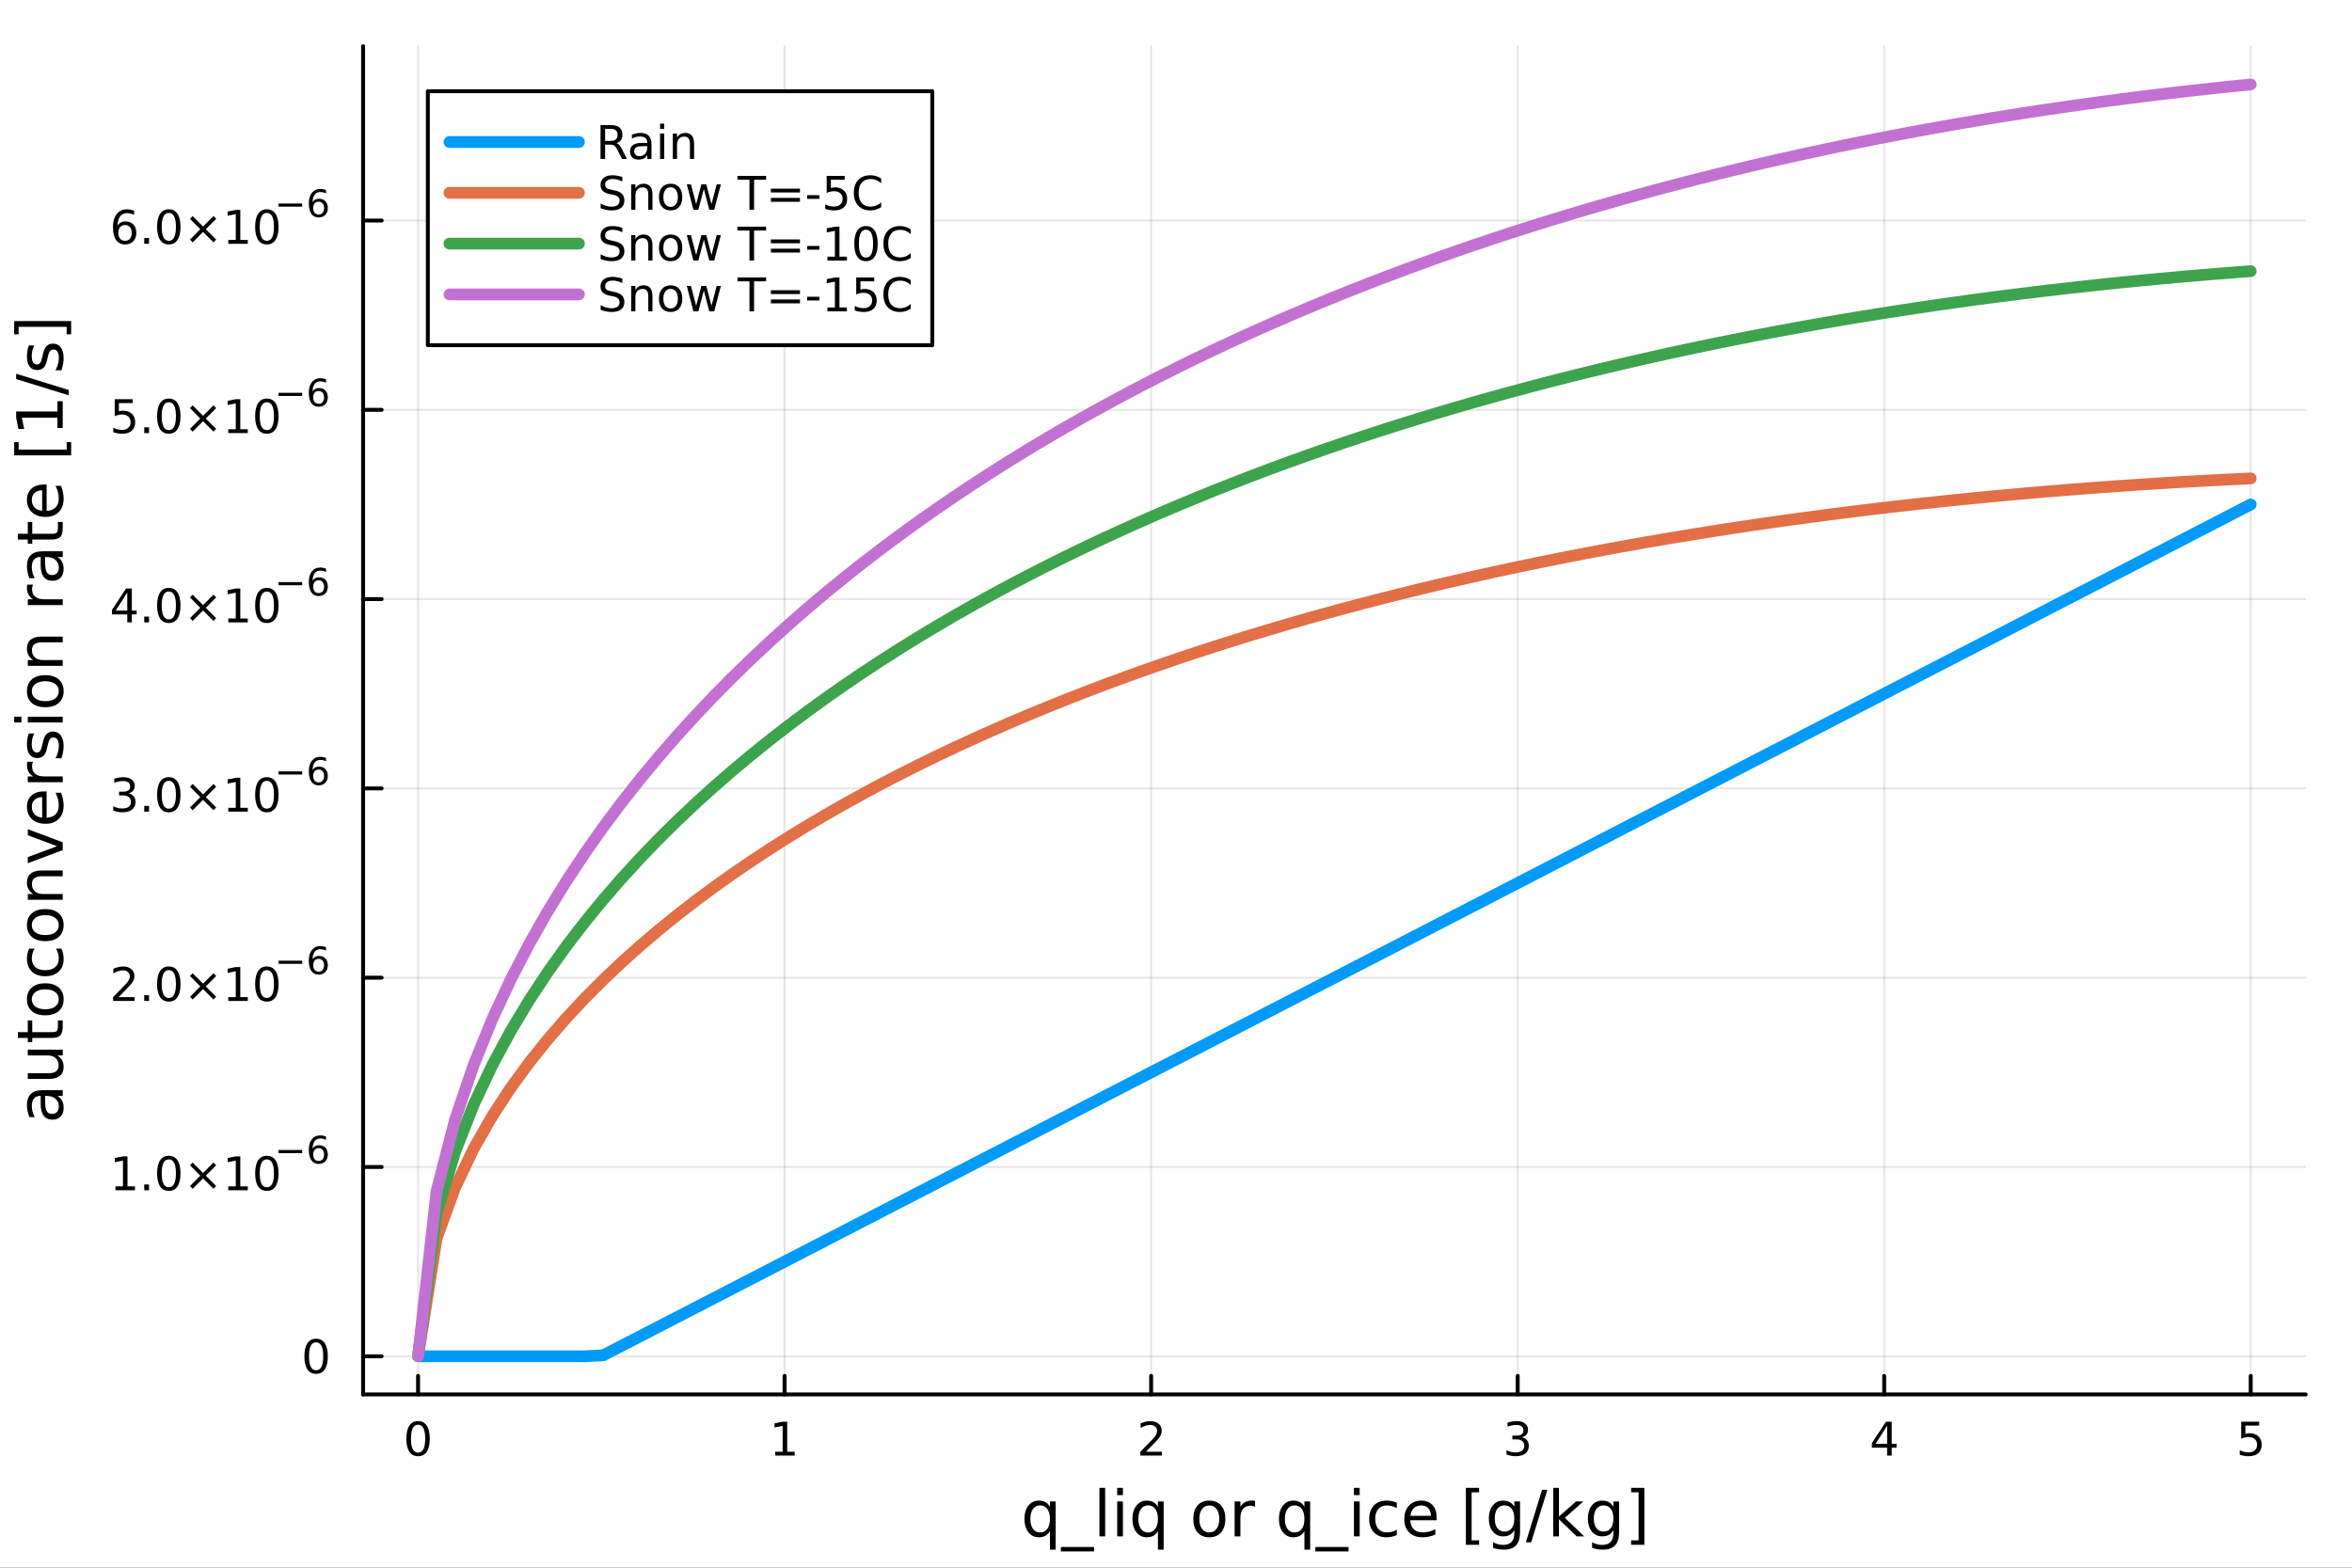 <?xml version="1.0" encoding="utf-8"?>
<svg xmlns="http://www.w3.org/2000/svg" xmlns:xlink="http://www.w3.org/1999/xlink" width="600" height="400" viewBox="0 0 2400 1600">
<rect x="0" y="0" width="2400" height="1600" fill="#333333" stroke="none"/>
<defs>
  <clipPath id="clip610">
    <rect x="0" y="0" width="2400" height="1600"/>
  </clipPath>
</defs>
<path clip-path="url(#clip610)" d="M0 1600 L2400 1600 L2400 0 L0 0  Z" fill="#ffffff" fill-rule="evenodd" fill-opacity="1"/>
<defs>
  <clipPath id="clip611">
    <rect x="480" y="0" width="1681" height="1600"/>
  </clipPath>
</defs>
<path clip-path="url(#clip610)" d="M370.509 1423.18 L2352.76 1423.18 L2352.76 47.244 L370.509 47.244  Z" fill="#ffffff" fill-rule="evenodd" fill-opacity="1"/>
<defs>
  <clipPath id="clip612">
    <rect x="370" y="47" width="1983" height="1377"/>
  </clipPath>
</defs>
<polyline clip-path="url(#clip612)" style="stroke:#000000; stroke-linecap:round; stroke-linejoin:round; stroke-width:2; stroke-opacity:0.1; fill:none" points="426.607,1423.18 426.607,47.244 "/>
<polyline clip-path="url(#clip612)" style="stroke:#000000; stroke-linecap:round; stroke-linejoin:round; stroke-width:2; stroke-opacity:0.1; fill:none" points="800.616,1423.18 800.616,47.244 "/>
<polyline clip-path="url(#clip612)" style="stroke:#000000; stroke-linecap:round; stroke-linejoin:round; stroke-width:2; stroke-opacity:0.1; fill:none" points="1174.63,1423.18 1174.63,47.244 "/>
<polyline clip-path="url(#clip612)" style="stroke:#000000; stroke-linecap:round; stroke-linejoin:round; stroke-width:2; stroke-opacity:0.1; fill:none" points="1548.64,1423.18 1548.64,47.244 "/>
<polyline clip-path="url(#clip612)" style="stroke:#000000; stroke-linecap:round; stroke-linejoin:round; stroke-width:2; stroke-opacity:0.1; fill:none" points="1922.65,1423.18 1922.65,47.244 "/>
<polyline clip-path="url(#clip612)" style="stroke:#000000; stroke-linecap:round; stroke-linejoin:round; stroke-width:2; stroke-opacity:0.1; fill:none" points="2296.65,1423.18 2296.65,47.244 "/>
<polyline clip-path="url(#clip610)" style="stroke:#000000; stroke-linecap:round; stroke-linejoin:round; stroke-width:4; stroke-opacity:1; fill:none" points="370.509,1423.18 2352.76,1423.18 "/>
<polyline clip-path="url(#clip610)" style="stroke:#000000; stroke-linecap:round; stroke-linejoin:round; stroke-width:4; stroke-opacity:1; fill:none" points="426.607,1423.18 426.607,1404.28 "/>
<polyline clip-path="url(#clip610)" style="stroke:#000000; stroke-linecap:round; stroke-linejoin:round; stroke-width:4; stroke-opacity:1; fill:none" points="800.616,1423.18 800.616,1404.28 "/>
<polyline clip-path="url(#clip610)" style="stroke:#000000; stroke-linecap:round; stroke-linejoin:round; stroke-width:4; stroke-opacity:1; fill:none" points="1174.63,1423.18 1174.63,1404.28 "/>
<polyline clip-path="url(#clip610)" style="stroke:#000000; stroke-linecap:round; stroke-linejoin:round; stroke-width:4; stroke-opacity:1; fill:none" points="1548.64,1423.18 1548.64,1404.28 "/>
<polyline clip-path="url(#clip610)" style="stroke:#000000; stroke-linecap:round; stroke-linejoin:round; stroke-width:4; stroke-opacity:1; fill:none" points="1922.65,1423.18 1922.65,1404.28 "/>
<polyline clip-path="url(#clip610)" style="stroke:#000000; stroke-linecap:round; stroke-linejoin:round; stroke-width:4; stroke-opacity:1; fill:none" points="2296.65,1423.18 2296.65,1404.28 "/>
<path clip-path="url(#clip610)" d="M426.607 1454.1 Q422.996 1454.1 421.167 1457.66 Q419.362 1461.2 419.362 1468.33 Q419.362 1475.44 421.167 1479.01 Q422.996 1482.55 426.607 1482.55 Q430.241 1482.55 432.047 1479.01 Q433.875 1475.44 433.875 1468.33 Q433.875 1461.2 432.047 1457.66 Q430.241 1454.1 426.607 1454.1 M426.607 1450.39 Q432.417 1450.39 435.473 1455 Q438.551 1459.58 438.551 1468.33 Q438.551 1477.06 435.473 1481.67 Q432.417 1486.25 426.607 1486.25 Q420.797 1486.25 417.718 1481.67 Q414.662 1477.06 414.662 1468.33 Q414.662 1459.58 417.718 1455 Q420.797 1450.39 426.607 1450.39 Z" fill="#000000" fill-rule="nonzero" fill-opacity="1" /><path clip-path="url(#clip610)" d="M790.998 1481.64 L798.637 1481.64 L798.637 1455.28 L790.327 1456.95 L790.327 1452.69 L798.591 1451.02 L803.267 1451.02 L803.267 1481.64 L810.906 1481.64 L810.906 1485.58 L790.998 1485.58 L790.998 1481.64 Z" fill="#000000" fill-rule="nonzero" fill-opacity="1" /><path clip-path="url(#clip610)" d="M1169.28 1481.64 L1185.6 1481.64 L1185.6 1485.58 L1163.65 1485.58 L1163.65 1481.64 Q1166.32 1478.89 1170.9 1474.26 Q1175.51 1469.61 1176.69 1468.27 Q1178.93 1465.74 1179.81 1464.01 Q1180.71 1462.25 1180.71 1460.56 Q1180.71 1457.8 1178.77 1456.07 Q1176.85 1454.33 1173.75 1454.33 Q1171.55 1454.33 1169.09 1455.09 Q1166.66 1455.86 1163.89 1457.41 L1163.89 1452.69 Q1166.71 1451.55 1169.16 1450.97 Q1171.62 1450.39 1173.65 1450.39 Q1179.02 1450.39 1182.22 1453.08 Q1185.41 1455.77 1185.41 1460.26 Q1185.41 1462.39 1184.6 1464.31 Q1183.82 1466.2 1181.71 1468.8 Q1181.13 1469.47 1178.03 1472.69 Q1174.93 1475.88 1169.28 1481.64 Z" fill="#000000" fill-rule="nonzero" fill-opacity="1" /><path clip-path="url(#clip610)" d="M1552.88 1466.95 Q1556.24 1467.66 1558.11 1469.93 Q1560.01 1472.2 1560.01 1475.53 Q1560.01 1480.65 1556.49 1483.45 Q1552.98 1486.25 1546.49 1486.25 Q1544.32 1486.25 1542 1485.81 Q1539.71 1485.39 1537.26 1484.54 L1537.26 1480.02 Q1539.2 1481.16 1541.52 1481.74 Q1543.83 1482.32 1546.36 1482.32 Q1550.75 1482.32 1553.05 1480.58 Q1555.36 1478.84 1555.36 1475.53 Q1555.36 1472.48 1553.21 1470.77 Q1551.08 1469.03 1547.26 1469.03 L1543.23 1469.03 L1543.23 1465.19 L1547.44 1465.19 Q1550.89 1465.19 1552.72 1463.82 Q1554.55 1462.43 1554.55 1459.84 Q1554.55 1457.18 1552.65 1455.77 Q1550.78 1454.33 1547.26 1454.33 Q1545.34 1454.33 1543.14 1454.75 Q1540.94 1455.16 1538.3 1456.04 L1538.3 1451.88 Q1540.96 1451.14 1543.28 1450.77 Q1545.61 1450.39 1547.67 1450.39 Q1553 1450.39 1556.1 1452.83 Q1559.2 1455.23 1559.2 1459.35 Q1559.2 1462.22 1557.56 1464.21 Q1555.92 1466.18 1552.88 1466.95 Z" fill="#000000" fill-rule="nonzero" fill-opacity="1" /><path clip-path="url(#clip610)" d="M1925.65 1455.09 L1913.85 1473.54 L1925.65 1473.54 L1925.65 1455.09 M1924.43 1451.02 L1930.31 1451.02 L1930.31 1473.54 L1935.24 1473.54 L1935.24 1477.43 L1930.31 1477.43 L1930.31 1485.58 L1925.65 1485.58 L1925.65 1477.43 L1910.05 1477.43 L1910.05 1472.92 L1924.43 1451.02 Z" fill="#000000" fill-rule="nonzero" fill-opacity="1" /><path clip-path="url(#clip610)" d="M2286.93 1451.02 L2305.29 1451.02 L2305.29 1454.96 L2291.21 1454.96 L2291.21 1463.43 Q2292.23 1463.08 2293.25 1462.92 Q2294.27 1462.73 2295.29 1462.73 Q2301.08 1462.73 2304.46 1465.9 Q2307.84 1469.08 2307.84 1474.49 Q2307.84 1480.07 2304.36 1483.17 Q2300.89 1486.25 2294.57 1486.25 Q2292.4 1486.25 2290.13 1485.88 Q2287.88 1485.51 2285.47 1484.77 L2285.47 1480.07 Q2287.56 1481.2 2289.78 1481.76 Q2292 1482.32 2294.48 1482.32 Q2298.48 1482.32 2300.82 1480.21 Q2303.16 1478.1 2303.16 1474.49 Q2303.16 1470.88 2300.82 1468.77 Q2298.48 1466.67 2294.48 1466.67 Q2292.6 1466.67 2290.73 1467.08 Q2288.88 1467.5 2286.93 1468.38 L2286.93 1451.02 Z" fill="#000000" fill-rule="nonzero" fill-opacity="1" /><path clip-path="url(#clip610)" d="M1051.4 1550.25 Q1051.4 1556.71 1054.04 1560.4 Q1056.72 1564.07 1061.36 1564.07 Q1066.01 1564.07 1068.68 1560.4 Q1071.36 1556.71 1071.36 1550.25 Q1071.36 1543.79 1068.68 1540.13 Q1066.01 1536.44 1061.36 1536.44 Q1056.72 1536.44 1054.04 1540.13 Q1051.4 1543.79 1051.4 1550.25 M1071.36 1562.7 Q1069.51 1565.88 1066.68 1567.44 Q1063.88 1568.97 1059.93 1568.97 Q1053.47 1568.97 1049.39 1563.81 Q1045.35 1558.65 1045.35 1550.25 Q1045.35 1541.85 1049.39 1536.69 Q1053.47 1531.54 1059.93 1531.54 Q1063.88 1531.54 1066.68 1533.1 Q1069.51 1534.62 1071.36 1537.81 L1071.36 1532.4 L1077.21 1532.4 L1077.21 1581.6 L1071.36 1581.6 L1071.36 1562.7 Z" fill="#000000" fill-rule="nonzero" fill-opacity="1" /><path clip-path="url(#clip610)" d="M1116.36 1578.87 L1116.36 1583.42 L1082.5 1583.42 L1082.5 1578.87 L1116.36 1578.87 Z" fill="#000000" fill-rule="nonzero" fill-opacity="1" /><path clip-path="url(#clip610)" d="M1121.87 1518.52 L1127.72 1518.52 L1127.72 1568.04 L1121.87 1568.04 L1121.87 1518.52 Z" fill="#000000" fill-rule="nonzero" fill-opacity="1" /><path clip-path="url(#clip610)" d="M1139.98 1532.4 L1145.84 1532.4 L1145.84 1568.04 L1139.98 1568.04 L1139.98 1532.4 M1139.98 1518.52 L1145.84 1518.52 L1145.84 1525.93 L1139.98 1525.93 L1139.98 1518.52 Z" fill="#000000" fill-rule="nonzero" fill-opacity="1" /><path clip-path="url(#clip610)" d="M1161.59 1550.25 Q1161.59 1556.71 1164.23 1560.4 Q1166.91 1564.07 1171.55 1564.07 Q1176.2 1564.07 1178.87 1560.4 Q1181.55 1556.71 1181.55 1550.25 Q1181.55 1543.79 1178.87 1540.13 Q1176.2 1536.44 1171.55 1536.44 Q1166.91 1536.44 1164.23 1540.13 Q1161.59 1543.79 1161.59 1550.25 M1181.55 1562.7 Q1179.7 1565.88 1176.87 1567.44 Q1174.07 1568.97 1170.12 1568.97 Q1163.66 1568.97 1159.59 1563.81 Q1155.54 1558.65 1155.54 1550.25 Q1155.54 1541.85 1159.59 1536.69 Q1163.66 1531.54 1170.12 1531.54 Q1174.07 1531.54 1176.87 1533.1 Q1179.7 1534.62 1181.55 1537.81 L1181.55 1532.4 L1187.4 1532.4 L1187.4 1581.6 L1181.55 1581.6 L1181.55 1562.7 Z" fill="#000000" fill-rule="nonzero" fill-opacity="1" /><path clip-path="url(#clip610)" d="M1234 1536.5 Q1229.29 1536.5 1226.55 1540.19 Q1223.82 1543.85 1223.82 1550.25 Q1223.82 1556.65 1226.52 1560.34 Q1229.26 1564 1234 1564 Q1238.68 1564 1241.42 1560.31 Q1244.15 1556.62 1244.15 1550.25 Q1244.15 1543.92 1241.42 1540.23 Q1238.68 1536.5 1234 1536.5 M1234 1531.54 Q1241.64 1531.54 1246 1536.5 Q1250.36 1541.47 1250.36 1550.25 Q1250.36 1559 1246 1564 Q1241.64 1568.97 1234 1568.97 Q1226.33 1568.97 1221.97 1564 Q1217.64 1559 1217.64 1550.25 Q1217.64 1541.47 1221.97 1536.5 Q1226.33 1531.54 1234 1531.54 Z" fill="#000000" fill-rule="nonzero" fill-opacity="1" /><path clip-path="url(#clip610)" d="M1280.72 1537.87 Q1279.74 1537.3 1278.56 1537.04 Q1277.41 1536.76 1276.01 1536.76 Q1271.05 1536.76 1268.37 1540 Q1265.73 1543.22 1265.73 1549.27 L1265.73 1568.04 L1259.84 1568.04 L1259.84 1532.4 L1265.73 1532.4 L1265.73 1537.93 Q1267.58 1534.69 1270.54 1533.13 Q1273.5 1531.54 1277.73 1531.54 Q1278.34 1531.54 1279.07 1531.63 Q1279.8 1531.7 1280.69 1531.85 L1280.72 1537.87 Z" fill="#000000" fill-rule="nonzero" fill-opacity="1" /><path clip-path="url(#clip610)" d="M1311.09 1550.25 Q1311.09 1556.71 1313.73 1560.4 Q1316.4 1564.07 1321.05 1564.07 Q1325.7 1564.07 1328.37 1560.4 Q1331.05 1556.71 1331.05 1550.25 Q1331.05 1543.79 1328.37 1540.13 Q1325.7 1536.44 1321.05 1536.44 Q1316.4 1536.44 1313.73 1540.13 Q1311.09 1543.79 1311.09 1550.25 M1331.05 1562.7 Q1329.2 1565.88 1326.37 1567.44 Q1323.57 1568.97 1319.62 1568.97 Q1313.16 1568.97 1309.08 1563.81 Q1305.04 1558.65 1305.04 1550.25 Q1305.04 1541.85 1309.08 1536.69 Q1313.16 1531.54 1319.62 1531.54 Q1323.57 1531.54 1326.37 1533.1 Q1329.2 1534.62 1331.05 1537.81 L1331.05 1532.4 L1336.9 1532.4 L1336.9 1581.6 L1331.05 1581.6 L1331.05 1562.7 Z" fill="#000000" fill-rule="nonzero" fill-opacity="1" /><path clip-path="url(#clip610)" d="M1376.05 1578.87 L1376.05 1583.42 L1342.19 1583.42 L1342.19 1578.87 L1376.05 1578.87 Z" fill="#000000" fill-rule="nonzero" fill-opacity="1" /><path clip-path="url(#clip610)" d="M1381.56 1532.4 L1387.41 1532.4 L1387.41 1568.04 L1381.56 1568.04 L1381.56 1532.4 M1381.56 1518.52 L1387.41 1518.52 L1387.41 1525.93 L1381.56 1525.93 L1381.56 1518.52 Z" fill="#000000" fill-rule="nonzero" fill-opacity="1" /><path clip-path="url(#clip610)" d="M1425.32 1533.76 L1425.32 1539.24 Q1422.84 1537.87 1420.32 1537.2 Q1417.84 1536.5 1415.3 1536.5 Q1409.6 1536.5 1406.45 1540.13 Q1403.3 1543.73 1403.3 1550.25 Q1403.3 1556.78 1406.45 1560.4 Q1409.6 1564 1415.3 1564 Q1417.84 1564 1420.32 1563.33 Q1422.84 1562.63 1425.32 1561.26 L1425.32 1566.68 Q1422.87 1567.82 1420.23 1568.39 Q1417.62 1568.97 1414.66 1568.97 Q1406.61 1568.97 1401.86 1563.91 Q1397.12 1558.85 1397.12 1550.25 Q1397.12 1541.53 1401.9 1536.53 Q1406.7 1531.54 1415.04 1531.54 Q1417.75 1531.54 1420.32 1532.11 Q1422.9 1532.65 1425.32 1533.76 Z" fill="#000000" fill-rule="nonzero" fill-opacity="1" /><path clip-path="url(#clip610)" d="M1466 1548.76 L1466 1551.62 L1439.07 1551.62 Q1439.45 1557.67 1442.7 1560.85 Q1445.98 1564 1451.8 1564 Q1455.18 1564 1458.33 1563.17 Q1461.51 1562.35 1464.63 1560.69 L1464.63 1566.23 Q1461.48 1567.57 1458.17 1568.27 Q1454.86 1568.97 1451.45 1568.97 Q1442.92 1568.97 1437.93 1564 Q1432.96 1559.04 1432.96 1550.57 Q1432.96 1541.82 1437.67 1536.69 Q1442.41 1531.54 1450.43 1531.54 Q1457.63 1531.54 1461.8 1536.18 Q1466 1540.8 1466 1548.76 M1460.14 1547.04 Q1460.08 1542.23 1457.44 1539.37 Q1454.83 1536.5 1450.5 1536.5 Q1445.6 1536.5 1442.64 1539.27 Q1439.71 1542.04 1439.26 1547.07 L1460.14 1547.04 Z" fill="#000000" fill-rule="nonzero" fill-opacity="1" /><path clip-path="url(#clip610)" d="M1495.79 1518.52 L1509.29 1518.52 L1509.29 1523.07 L1501.65 1523.07 L1501.65 1572.09 L1509.29 1572.09 L1509.29 1576.64 L1495.79 1576.64 L1495.79 1518.52 Z" fill="#000000" fill-rule="nonzero" fill-opacity="1" /><path clip-path="url(#clip610)" d="M1545.22 1549.81 Q1545.22 1543.44 1542.58 1539.94 Q1539.97 1536.44 1535.23 1536.44 Q1530.51 1536.44 1527.87 1539.94 Q1525.26 1543.44 1525.26 1549.81 Q1525.26 1556.14 1527.87 1559.64 Q1530.51 1563.14 1535.23 1563.14 Q1539.97 1563.14 1542.58 1559.64 Q1545.22 1556.14 1545.22 1549.81 M1551.08 1563.62 Q1551.08 1572.72 1547.03 1577.15 Q1542.99 1581.6 1534.65 1581.6 Q1531.57 1581.6 1528.83 1581.13 Q1526.09 1580.68 1523.51 1579.72 L1523.51 1574.03 Q1526.09 1575.43 1528.61 1576.1 Q1531.12 1576.76 1533.73 1576.76 Q1539.49 1576.76 1542.35 1573.74 Q1545.22 1570.75 1545.22 1564.67 L1545.22 1561.77 Q1543.41 1564.92 1540.57 1566.48 Q1537.74 1568.04 1533.79 1568.04 Q1527.24 1568.04 1523.23 1563.05 Q1519.22 1558.05 1519.22 1549.81 Q1519.22 1541.53 1523.23 1536.53 Q1527.24 1531.54 1533.79 1531.54 Q1537.74 1531.54 1540.57 1533.1 Q1543.41 1534.66 1545.22 1537.81 L1545.22 1532.4 L1551.08 1532.4 L1551.08 1563.62 Z" fill="#000000" fill-rule="nonzero" fill-opacity="1" /><path clip-path="url(#clip610)" d="M1573.55 1520.52 L1578.96 1520.52 L1562.41 1574.09 L1557 1574.09 L1573.55 1520.52 Z" fill="#000000" fill-rule="nonzero" fill-opacity="1" /><path clip-path="url(#clip610)" d="M1584.88 1518.52 L1590.77 1518.52 L1590.77 1547.77 L1608.24 1532.4 L1615.72 1532.4 L1596.81 1549.07 L1616.52 1568.04 L1608.88 1568.04 L1590.77 1550.63 L1590.77 1568.04 L1584.88 1568.04 L1584.88 1518.52 Z" fill="#000000" fill-rule="nonzero" fill-opacity="1" /><path clip-path="url(#clip610)" d="M1646.31 1549.81 Q1646.31 1543.44 1643.67 1539.94 Q1641.06 1536.44 1636.31 1536.44 Q1631.6 1536.44 1628.96 1539.94 Q1626.35 1543.44 1626.35 1549.81 Q1626.35 1556.14 1628.96 1559.64 Q1631.6 1563.14 1636.31 1563.14 Q1641.06 1563.14 1643.67 1559.64 Q1646.31 1556.14 1646.31 1549.81 M1652.16 1563.62 Q1652.16 1572.72 1648.12 1577.15 Q1644.08 1581.6 1635.74 1581.6 Q1632.65 1581.6 1629.92 1581.13 Q1627.18 1580.68 1624.6 1579.72 L1624.6 1574.03 Q1627.18 1575.43 1629.69 1576.1 Q1632.21 1576.76 1634.82 1576.76 Q1640.58 1576.76 1643.44 1573.74 Q1646.31 1570.75 1646.31 1564.67 L1646.31 1561.77 Q1644.49 1564.92 1641.66 1566.48 Q1638.83 1568.04 1634.88 1568.04 Q1628.32 1568.04 1624.31 1563.05 Q1620.3 1558.05 1620.3 1549.81 Q1620.3 1541.53 1624.31 1536.53 Q1628.32 1531.54 1634.88 1531.54 Q1638.83 1531.54 1641.66 1533.1 Q1644.49 1534.66 1646.31 1537.81 L1646.31 1532.4 L1652.16 1532.4 L1652.16 1563.62 Z" fill="#000000" fill-rule="nonzero" fill-opacity="1" /><path clip-path="url(#clip610)" d="M1677.91 1518.52 L1677.91 1576.64 L1664.42 1576.64 L1664.42 1572.09 L1672.02 1572.09 L1672.02 1523.07 L1664.42 1523.07 L1664.42 1518.52 L1677.91 1518.52 Z" fill="#000000" fill-rule="nonzero" fill-opacity="1" /><polyline clip-path="url(#clip612)" style="stroke:#000000; stroke-linecap:round; stroke-linejoin:round; stroke-width:2; stroke-opacity:0.1; fill:none" points="370.509,1384.24 2352.76,1384.24 "/>
<polyline clip-path="url(#clip612)" style="stroke:#000000; stroke-linecap:round; stroke-linejoin:round; stroke-width:2; stroke-opacity:0.1; fill:none" points="370.509,1191.04 2352.76,1191.04 "/>
<polyline clip-path="url(#clip612)" style="stroke:#000000; stroke-linecap:round; stroke-linejoin:round; stroke-width:2; stroke-opacity:0.1; fill:none" points="370.509,997.85 2352.76,997.85 "/>
<polyline clip-path="url(#clip612)" style="stroke:#000000; stroke-linecap:round; stroke-linejoin:round; stroke-width:2; stroke-opacity:0.1; fill:none" points="370.509,804.656 2352.76,804.656 "/>
<polyline clip-path="url(#clip612)" style="stroke:#000000; stroke-linecap:round; stroke-linejoin:round; stroke-width:2; stroke-opacity:0.1; fill:none" points="370.509,611.461 2352.76,611.461 "/>
<polyline clip-path="url(#clip612)" style="stroke:#000000; stroke-linecap:round; stroke-linejoin:round; stroke-width:2; stroke-opacity:0.1; fill:none" points="370.509,418.267 2352.76,418.267 "/>
<polyline clip-path="url(#clip612)" style="stroke:#000000; stroke-linecap:round; stroke-linejoin:round; stroke-width:2; stroke-opacity:0.1; fill:none" points="370.509,225.073 2352.76,225.073 "/>
<polyline clip-path="url(#clip610)" style="stroke:#000000; stroke-linecap:round; stroke-linejoin:round; stroke-width:4; stroke-opacity:1; fill:none" points="370.509,1423.18 370.509,47.244 "/>
<polyline clip-path="url(#clip610)" style="stroke:#000000; stroke-linecap:round; stroke-linejoin:round; stroke-width:4; stroke-opacity:1; fill:none" points="370.509,1384.24 389.407,1384.24 "/>
<polyline clip-path="url(#clip610)" style="stroke:#000000; stroke-linecap:round; stroke-linejoin:round; stroke-width:4; stroke-opacity:1; fill:none" points="370.509,1191.04 389.407,1191.04 "/>
<polyline clip-path="url(#clip610)" style="stroke:#000000; stroke-linecap:round; stroke-linejoin:round; stroke-width:4; stroke-opacity:1; fill:none" points="370.509,997.85 389.407,997.85 "/>
<polyline clip-path="url(#clip610)" style="stroke:#000000; stroke-linecap:round; stroke-linejoin:round; stroke-width:4; stroke-opacity:1; fill:none" points="370.509,804.656 389.407,804.656 "/>
<polyline clip-path="url(#clip610)" style="stroke:#000000; stroke-linecap:round; stroke-linejoin:round; stroke-width:4; stroke-opacity:1; fill:none" points="370.509,611.461 389.407,611.461 "/>
<polyline clip-path="url(#clip610)" style="stroke:#000000; stroke-linecap:round; stroke-linejoin:round; stroke-width:4; stroke-opacity:1; fill:none" points="370.509,418.267 389.407,418.267 "/>
<polyline clip-path="url(#clip610)" style="stroke:#000000; stroke-linecap:round; stroke-linejoin:round; stroke-width:4; stroke-opacity:1; fill:none" points="370.509,225.073 389.407,225.073 "/>
<path clip-path="url(#clip610)" d="M322.565 1370.04 Q318.954 1370.04 317.125 1373.6 Q315.32 1377.14 315.32 1384.27 Q315.32 1391.38 317.125 1394.94 Q318.954 1398.49 322.565 1398.49 Q326.199 1398.49 328.005 1394.94 Q329.833 1391.38 329.833 1384.27 Q329.833 1377.14 328.005 1373.6 Q326.199 1370.04 322.565 1370.04 M322.565 1366.33 Q328.375 1366.33 331.431 1370.94 Q334.509 1375.52 334.509 1384.27 Q334.509 1393 331.431 1397.61 Q328.375 1402.19 322.565 1402.19 Q316.755 1402.19 313.676 1397.61 Q310.621 1393 310.621 1384.27 Q310.621 1375.52 313.676 1370.94 Q316.755 1366.33 322.565 1366.33 Z" fill="#000000" fill-rule="nonzero" fill-opacity="1" /><path clip-path="url(#clip610)" d="M117.825 1210.84 L125.464 1210.84 L125.464 1184.47 L117.154 1186.14 L117.154 1181.88 L125.418 1180.21 L130.093 1180.21 L130.093 1210.84 L137.732 1210.84 L137.732 1214.77 L117.825 1214.77 L117.825 1210.84 Z" fill="#000000" fill-rule="nonzero" fill-opacity="1" /><path clip-path="url(#clip610)" d="M147.177 1208.89 L152.061 1208.89 L152.061 1214.77 L147.177 1214.77 L147.177 1208.89 Z" fill="#000000" fill-rule="nonzero" fill-opacity="1" /><path clip-path="url(#clip610)" d="M172.246 1183.29 Q168.635 1183.29 166.806 1186.86 Q165.001 1190.4 165.001 1197.53 Q165.001 1204.63 166.806 1208.2 Q168.635 1211.74 172.246 1211.74 Q175.88 1211.74 177.686 1208.2 Q179.514 1204.63 179.514 1197.53 Q179.514 1190.4 177.686 1186.86 Q175.88 1183.29 172.246 1183.29 M172.246 1179.59 Q178.056 1179.59 181.112 1184.19 Q184.19 1188.78 184.19 1197.53 Q184.19 1206.25 181.112 1210.86 Q178.056 1215.44 172.246 1215.44 Q166.436 1215.44 163.357 1210.86 Q160.302 1206.25 160.302 1197.53 Q160.302 1188.78 163.357 1184.19 Q166.436 1179.59 172.246 1179.59 Z" fill="#000000" fill-rule="nonzero" fill-opacity="1" /><path clip-path="url(#clip610)" d="M220.579 1189.31 L210 1199.93 L220.579 1210.51 L217.824 1213.31 L207.199 1202.69 L196.575 1213.31 L193.843 1210.51 L204.399 1199.93 L193.843 1189.31 L196.575 1186.51 L207.199 1197.13 L217.824 1186.51 L220.579 1189.31 Z" fill="#000000" fill-rule="nonzero" fill-opacity="1" /><path clip-path="url(#clip610)" d="M232.94 1210.84 L240.579 1210.84 L240.579 1184.47 L232.269 1186.14 L232.269 1181.88 L240.533 1180.21 L245.209 1180.21 L245.209 1210.84 L252.847 1210.84 L252.847 1214.77 L232.94 1214.77 L232.94 1210.84 Z" fill="#000000" fill-rule="nonzero" fill-opacity="1" /><path clip-path="url(#clip610)" d="M272.292 1183.29 Q268.681 1183.29 266.852 1186.86 Q265.046 1190.4 265.046 1197.53 Q265.046 1204.63 266.852 1208.2 Q268.681 1211.74 272.292 1211.74 Q275.926 1211.74 277.732 1208.2 Q279.56 1204.63 279.56 1197.53 Q279.56 1190.4 277.732 1186.86 Q275.926 1183.29 272.292 1183.29 M272.292 1179.59 Q278.102 1179.59 281.157 1184.19 Q284.236 1188.78 284.236 1197.53 Q284.236 1206.25 281.157 1210.86 Q278.102 1215.44 272.292 1215.44 Q266.482 1215.44 263.403 1210.86 Q260.347 1206.25 260.347 1197.53 Q260.347 1188.78 263.403 1184.19 Q266.482 1179.59 272.292 1179.59 Z" fill="#000000" fill-rule="nonzero" fill-opacity="1" /><path clip-path="url(#clip610)" d="M284.236 1173.69 L308.348 1173.69 L308.348 1176.89 L284.236 1176.89 L284.236 1173.69 Z" fill="#000000" fill-rule="nonzero" fill-opacity="1" /><path clip-path="url(#clip610)" d="M325.143 1171.81 Q322.585 1171.81 321.081 1173.56 Q319.595 1175.31 319.595 1178.35 Q319.595 1181.38 321.081 1183.15 Q322.585 1184.9 325.143 1184.9 Q327.701 1184.9 329.187 1183.15 Q330.691 1181.38 330.691 1178.35 Q330.691 1175.31 329.187 1173.56 Q327.701 1171.81 325.143 1171.81 M332.685 1159.9 L332.685 1163.36 Q331.256 1162.69 329.789 1162.33 Q328.34 1161.97 326.911 1161.97 Q323.149 1161.97 321.156 1164.51 Q319.181 1167.05 318.899 1172.18 Q320.008 1170.55 321.682 1169.68 Q323.356 1168.8 325.369 1168.8 Q329.6 1168.8 332.045 1171.37 Q334.509 1173.93 334.509 1178.35 Q334.509 1182.68 331.951 1185.29 Q329.394 1187.91 325.143 1187.91 Q320.272 1187.91 317.695 1184.18 Q315.118 1180.44 315.118 1173.35 Q315.118 1166.69 318.278 1162.74 Q321.438 1158.77 326.76 1158.77 Q328.19 1158.77 329.638 1159.06 Q331.105 1159.34 332.685 1159.9 Z" fill="#000000" fill-rule="nonzero" fill-opacity="1" /><path clip-path="url(#clip610)" d="M121.043 1017.64 L137.362 1017.64 L137.362 1021.58 L115.418 1021.58 L115.418 1017.64 Q118.08 1014.89 122.663 1010.26 Q127.269 1005.61 128.45 1004.26 Q130.695 1001.74 131.575 1000 Q132.478 998.244 132.478 996.554 Q132.478 993.8 130.533 992.064 Q128.612 990.328 125.51 990.328 Q123.311 990.328 120.857 991.091 Q118.427 991.855 115.649 993.406 L115.649 988.684 Q118.473 987.55 120.927 986.971 Q123.38 986.392 125.418 986.392 Q130.788 986.392 133.982 989.078 Q137.177 991.763 137.177 996.253 Q137.177 998.383 136.367 1000.3 Q135.579 1002.2 133.473 1004.8 Q132.894 1005.47 129.792 1008.68 Q126.691 1011.88 121.043 1017.64 Z" fill="#000000" fill-rule="nonzero" fill-opacity="1" /><path clip-path="url(#clip610)" d="M147.177 1015.7 L152.061 1015.7 L152.061 1021.58 L147.177 1021.58 L147.177 1015.7 Z" fill="#000000" fill-rule="nonzero" fill-opacity="1" /><path clip-path="url(#clip610)" d="M172.246 990.096 Q168.635 990.096 166.806 993.661 Q165.001 997.203 165.001 1004.33 Q165.001 1011.44 166.806 1015 Q168.635 1018.54 172.246 1018.54 Q175.88 1018.54 177.686 1015 Q179.514 1011.44 179.514 1004.33 Q179.514 997.203 177.686 993.661 Q175.88 990.096 172.246 990.096 M172.246 986.392 Q178.056 986.392 181.112 990.999 Q184.19 995.582 184.19 1004.33 Q184.19 1013.06 181.112 1017.67 Q178.056 1022.25 172.246 1022.25 Q166.436 1022.25 163.357 1017.67 Q160.302 1013.06 160.302 1004.33 Q160.302 995.582 163.357 990.999 Q166.436 986.392 172.246 986.392 Z" fill="#000000" fill-rule="nonzero" fill-opacity="1" /><path clip-path="url(#clip610)" d="M220.579 996.115 L210 1006.74 L220.579 1017.32 L217.824 1020.12 L207.199 1009.49 L196.575 1020.12 L193.843 1017.32 L204.399 1006.74 L193.843 996.115 L196.575 993.314 L207.199 1003.94 L217.824 993.314 L220.579 996.115 Z" fill="#000000" fill-rule="nonzero" fill-opacity="1" /><path clip-path="url(#clip610)" d="M232.94 1017.64 L240.579 1017.64 L240.579 991.277 L232.269 992.943 L232.269 988.684 L240.533 987.017 L245.209 987.017 L245.209 1017.64 L252.847 1017.64 L252.847 1021.58 L232.94 1021.58 L232.94 1017.64 Z" fill="#000000" fill-rule="nonzero" fill-opacity="1" /><path clip-path="url(#clip610)" d="M272.292 990.096 Q268.681 990.096 266.852 993.661 Q265.046 997.203 265.046 1004.33 Q265.046 1011.44 266.852 1015 Q268.681 1018.54 272.292 1018.54 Q275.926 1018.54 277.732 1015 Q279.56 1011.44 279.56 1004.33 Q279.56 997.203 277.732 993.661 Q275.926 990.096 272.292 990.096 M272.292 986.392 Q278.102 986.392 281.157 990.999 Q284.236 995.582 284.236 1004.33 Q284.236 1013.06 281.157 1017.67 Q278.102 1022.25 272.292 1022.25 Q266.482 1022.25 263.403 1017.67 Q260.347 1013.06 260.347 1004.33 Q260.347 995.582 263.403 990.999 Q266.482 986.392 272.292 986.392 Z" fill="#000000" fill-rule="nonzero" fill-opacity="1" /><path clip-path="url(#clip610)" d="M284.236 980.494 L308.348 980.494 L308.348 983.691 L284.236 983.691 L284.236 980.494 Z" fill="#000000" fill-rule="nonzero" fill-opacity="1" /><path clip-path="url(#clip610)" d="M325.143 978.613 Q322.585 978.613 321.081 980.362 Q319.595 982.111 319.595 985.158 Q319.595 988.186 321.081 989.954 Q322.585 991.703 325.143 991.703 Q327.701 991.703 329.187 989.954 Q330.691 988.186 330.691 985.158 Q330.691 982.111 329.187 980.362 Q327.701 978.613 325.143 978.613 M332.685 966.708 L332.685 970.168 Q331.256 969.491 329.789 969.134 Q328.34 968.776 326.911 968.776 Q323.149 968.776 321.156 971.316 Q319.181 973.855 318.899 978.989 Q320.008 977.353 321.682 976.488 Q323.356 975.604 325.369 975.604 Q329.6 975.604 332.045 978.18 Q334.509 980.738 334.509 985.158 Q334.509 989.484 331.951 992.098 Q329.394 994.712 325.143 994.712 Q320.272 994.712 317.695 990.988 Q315.118 987.246 315.118 980.155 Q315.118 973.497 318.278 969.548 Q321.438 965.579 326.76 965.579 Q328.19 965.579 329.638 965.861 Q331.105 966.143 332.685 966.708 Z" fill="#000000" fill-rule="nonzero" fill-opacity="1" /><path clip-path="url(#clip610)" d="M131.181 809.749 Q134.538 810.467 136.413 812.735 Q138.311 815.004 138.311 818.337 Q138.311 823.453 134.792 826.254 Q131.274 829.054 124.793 829.054 Q122.617 829.054 120.302 828.615 Q118.01 828.198 115.556 827.341 L115.556 822.828 Q117.501 823.962 119.816 824.541 Q122.13 825.119 124.654 825.119 Q129.052 825.119 131.343 823.383 Q133.658 821.647 133.658 818.337 Q133.658 815.281 131.505 813.568 Q129.376 811.832 125.556 811.832 L121.529 811.832 L121.529 807.99 L125.742 807.99 Q129.191 807.99 131.019 806.624 Q132.848 805.235 132.848 802.643 Q132.848 799.98 130.95 798.568 Q129.075 797.133 125.556 797.133 Q123.635 797.133 121.436 797.55 Q119.237 797.967 116.598 798.846 L116.598 794.68 Q119.26 793.939 121.575 793.568 Q123.913 793.198 125.973 793.198 Q131.297 793.198 134.399 795.629 Q137.501 798.036 137.501 802.156 Q137.501 805.027 135.857 807.017 Q134.214 808.985 131.181 809.749 Z" fill="#000000" fill-rule="nonzero" fill-opacity="1" /><path clip-path="url(#clip610)" d="M147.177 822.504 L152.061 822.504 L152.061 828.383 L147.177 828.383 L147.177 822.504 Z" fill="#000000" fill-rule="nonzero" fill-opacity="1" /><path clip-path="url(#clip610)" d="M172.246 796.902 Q168.635 796.902 166.806 800.467 Q165.001 804.008 165.001 811.138 Q165.001 818.244 166.806 821.809 Q168.635 825.351 172.246 825.351 Q175.88 825.351 177.686 821.809 Q179.514 818.244 179.514 811.138 Q179.514 804.008 177.686 800.467 Q175.88 796.902 172.246 796.902 M172.246 793.198 Q178.056 793.198 181.112 797.805 Q184.19 802.388 184.19 811.138 Q184.19 819.865 181.112 824.471 Q178.056 829.054 172.246 829.054 Q166.436 829.054 163.357 824.471 Q160.302 819.865 160.302 811.138 Q160.302 802.388 163.357 797.805 Q166.436 793.198 172.246 793.198 Z" fill="#000000" fill-rule="nonzero" fill-opacity="1" /><path clip-path="url(#clip610)" d="M220.579 802.92 L210 813.545 L220.579 824.124 L217.824 826.925 L207.199 816.3 L196.575 826.925 L193.843 824.124 L204.399 813.545 L193.843 802.92 L196.575 800.119 L207.199 810.744 L217.824 800.119 L220.579 802.92 Z" fill="#000000" fill-rule="nonzero" fill-opacity="1" /><path clip-path="url(#clip610)" d="M232.94 824.448 L240.579 824.448 L240.579 798.082 L232.269 799.749 L232.269 795.49 L240.533 793.823 L245.209 793.823 L245.209 824.448 L252.847 824.448 L252.847 828.383 L232.94 828.383 L232.94 824.448 Z" fill="#000000" fill-rule="nonzero" fill-opacity="1" /><path clip-path="url(#clip610)" d="M272.292 796.902 Q268.681 796.902 266.852 800.467 Q265.046 804.008 265.046 811.138 Q265.046 818.244 266.852 821.809 Q268.681 825.351 272.292 825.351 Q275.926 825.351 277.732 821.809 Q279.56 818.244 279.56 811.138 Q279.56 804.008 277.732 800.467 Q275.926 796.902 272.292 796.902 M272.292 793.198 Q278.102 793.198 281.157 797.805 Q284.236 802.388 284.236 811.138 Q284.236 819.865 281.157 824.471 Q278.102 829.054 272.292 829.054 Q266.482 829.054 263.403 824.471 Q260.347 819.865 260.347 811.138 Q260.347 802.388 263.403 797.805 Q266.482 793.198 272.292 793.198 Z" fill="#000000" fill-rule="nonzero" fill-opacity="1" /><path clip-path="url(#clip610)" d="M284.236 787.299 L308.348 787.299 L308.348 790.497 L284.236 790.497 L284.236 787.299 Z" fill="#000000" fill-rule="nonzero" fill-opacity="1" /><path clip-path="url(#clip610)" d="M325.143 785.419 Q322.585 785.419 321.081 787.168 Q319.595 788.917 319.595 791.964 Q319.595 794.992 321.081 796.76 Q322.585 798.509 325.143 798.509 Q327.701 798.509 329.187 796.76 Q330.691 794.992 330.691 791.964 Q330.691 788.917 329.187 787.168 Q327.701 785.419 325.143 785.419 M332.685 773.513 L332.685 776.974 Q331.256 776.297 329.789 775.94 Q328.34 775.582 326.911 775.582 Q323.149 775.582 321.156 778.121 Q319.181 780.66 318.899 785.795 Q320.008 784.159 321.682 783.293 Q323.356 782.409 325.369 782.409 Q329.6 782.409 332.045 784.986 Q334.509 787.544 334.509 791.964 Q334.509 796.29 331.951 798.904 Q329.394 801.518 325.143 801.518 Q320.272 801.518 317.695 797.794 Q315.118 794.051 315.118 786.961 Q315.118 780.303 318.278 776.353 Q321.438 772.385 326.76 772.385 Q328.19 772.385 329.638 772.667 Q331.105 772.949 332.685 773.513 Z" fill="#000000" fill-rule="nonzero" fill-opacity="1" /><path clip-path="url(#clip610)" d="M129.862 604.703 L118.056 623.152 L129.862 623.152 L129.862 604.703 M128.635 600.629 L134.515 600.629 L134.515 623.152 L139.445 623.152 L139.445 627.041 L134.515 627.041 L134.515 635.189 L129.862 635.189 L129.862 627.041 L114.26 627.041 L114.26 622.527 L128.635 600.629 Z" fill="#000000" fill-rule="nonzero" fill-opacity="1" /><path clip-path="url(#clip610)" d="M147.177 629.309 L152.061 629.309 L152.061 635.189 L147.177 635.189 L147.177 629.309 Z" fill="#000000" fill-rule="nonzero" fill-opacity="1" /><path clip-path="url(#clip610)" d="M172.246 603.708 Q168.635 603.708 166.806 607.272 Q165.001 610.814 165.001 617.944 Q165.001 625.05 166.806 628.615 Q168.635 632.156 172.246 632.156 Q175.88 632.156 177.686 628.615 Q179.514 625.05 179.514 617.944 Q179.514 610.814 177.686 607.272 Q175.88 603.708 172.246 603.708 M172.246 600.004 Q178.056 600.004 181.112 604.61 Q184.19 609.194 184.19 617.944 Q184.19 626.67 181.112 631.277 Q178.056 635.86 172.246 635.86 Q166.436 635.86 163.357 631.277 Q160.302 626.67 160.302 617.944 Q160.302 609.194 163.357 604.61 Q166.436 600.004 172.246 600.004 Z" fill="#000000" fill-rule="nonzero" fill-opacity="1" /><path clip-path="url(#clip610)" d="M220.579 609.726 L210 620.351 L220.579 630.93 L217.824 633.731 L207.199 623.106 L196.575 633.731 L193.843 630.93 L204.399 620.351 L193.843 609.726 L196.575 606.925 L207.199 617.55 L217.824 606.925 L220.579 609.726 Z" fill="#000000" fill-rule="nonzero" fill-opacity="1" /><path clip-path="url(#clip610)" d="M232.94 631.254 L240.579 631.254 L240.579 604.888 L232.269 606.555 L232.269 602.296 L240.533 600.629 L245.209 600.629 L245.209 631.254 L252.847 631.254 L252.847 635.189 L232.94 635.189 L232.94 631.254 Z" fill="#000000" fill-rule="nonzero" fill-opacity="1" /><path clip-path="url(#clip610)" d="M272.292 603.708 Q268.681 603.708 266.852 607.272 Q265.046 610.814 265.046 617.944 Q265.046 625.05 266.852 628.615 Q268.681 632.156 272.292 632.156 Q275.926 632.156 277.732 628.615 Q279.56 625.05 279.56 617.944 Q279.56 610.814 277.732 607.272 Q275.926 603.708 272.292 603.708 M272.292 600.004 Q278.102 600.004 281.157 604.61 Q284.236 609.194 284.236 617.944 Q284.236 626.67 281.157 631.277 Q278.102 635.86 272.292 635.86 Q266.482 635.86 263.403 631.277 Q260.347 626.67 260.347 617.944 Q260.347 609.194 263.403 604.61 Q266.482 600.004 272.292 600.004 Z" fill="#000000" fill-rule="nonzero" fill-opacity="1" /><path clip-path="url(#clip610)" d="M284.236 594.105 L308.348 594.105 L308.348 597.303 L284.236 597.303 L284.236 594.105 Z" fill="#000000" fill-rule="nonzero" fill-opacity="1" /><path clip-path="url(#clip610)" d="M325.143 592.224 Q322.585 592.224 321.081 593.974 Q319.595 595.723 319.595 598.77 Q319.595 601.798 321.081 603.566 Q322.585 605.315 325.143 605.315 Q327.701 605.315 329.187 603.566 Q330.691 601.798 330.691 598.77 Q330.691 595.723 329.187 593.974 Q327.701 592.224 325.143 592.224 M332.685 580.319 L332.685 583.78 Q331.256 583.103 329.789 582.745 Q328.34 582.388 326.911 582.388 Q323.149 582.388 321.156 584.927 Q319.181 587.466 318.899 592.601 Q320.008 590.964 321.682 590.099 Q323.356 589.215 325.369 589.215 Q329.6 589.215 332.045 591.792 Q334.509 594.35 334.509 598.77 Q334.509 603.095 331.951 605.71 Q329.394 608.324 325.143 608.324 Q320.272 608.324 317.695 604.6 Q315.118 600.857 315.118 593.767 Q315.118 587.109 318.278 583.159 Q321.438 579.191 326.76 579.191 Q328.19 579.191 329.638 579.473 Q331.105 579.755 332.685 580.319 Z" fill="#000000" fill-rule="nonzero" fill-opacity="1" /><path clip-path="url(#clip610)" d="M117.061 407.435 L135.417 407.435 L135.417 411.37 L121.343 411.37 L121.343 419.842 Q122.362 419.495 123.38 419.333 Q124.399 419.148 125.418 419.148 Q131.205 419.148 134.584 422.319 Q137.964 425.49 137.964 430.907 Q137.964 436.485 134.492 439.587 Q131.019 442.666 124.7 442.666 Q122.524 442.666 120.255 442.296 Q118.01 441.925 115.603 441.184 L115.603 436.485 Q117.686 437.62 119.908 438.175 Q122.13 438.731 124.607 438.731 Q128.612 438.731 130.95 436.624 Q133.288 434.518 133.288 430.907 Q133.288 427.296 130.95 425.189 Q128.612 423.083 124.607 423.083 Q122.732 423.083 120.857 423.499 Q119.006 423.916 117.061 424.796 L117.061 407.435 Z" fill="#000000" fill-rule="nonzero" fill-opacity="1" /><path clip-path="url(#clip610)" d="M147.177 436.115 L152.061 436.115 L152.061 441.995 L147.177 441.995 L147.177 436.115 Z" fill="#000000" fill-rule="nonzero" fill-opacity="1" /><path clip-path="url(#clip610)" d="M172.246 410.513 Q168.635 410.513 166.806 414.078 Q165.001 417.62 165.001 424.749 Q165.001 431.856 166.806 435.421 Q168.635 438.962 172.246 438.962 Q175.88 438.962 177.686 435.421 Q179.514 431.856 179.514 424.749 Q179.514 417.62 177.686 414.078 Q175.88 410.513 172.246 410.513 M172.246 406.81 Q178.056 406.81 181.112 411.416 Q184.19 415.999 184.19 424.749 Q184.19 433.476 181.112 438.083 Q178.056 442.666 172.246 442.666 Q166.436 442.666 163.357 438.083 Q160.302 433.476 160.302 424.749 Q160.302 415.999 163.357 411.416 Q166.436 406.81 172.246 406.81 Z" fill="#000000" fill-rule="nonzero" fill-opacity="1" /><path clip-path="url(#clip610)" d="M220.579 416.532 L210 427.157 L220.579 437.735 L217.824 440.536 L207.199 429.911 L196.575 440.536 L193.843 437.735 L204.399 427.157 L193.843 416.532 L196.575 413.731 L207.199 424.356 L217.824 413.731 L220.579 416.532 Z" fill="#000000" fill-rule="nonzero" fill-opacity="1" /><path clip-path="url(#clip610)" d="M232.94 438.059 L240.579 438.059 L240.579 411.694 L232.269 413.361 L232.269 409.101 L240.533 407.435 L245.209 407.435 L245.209 438.059 L252.847 438.059 L252.847 441.995 L232.94 441.995 L232.94 438.059 Z" fill="#000000" fill-rule="nonzero" fill-opacity="1" /><path clip-path="url(#clip610)" d="M272.292 410.513 Q268.681 410.513 266.852 414.078 Q265.046 417.62 265.046 424.749 Q265.046 431.856 266.852 435.421 Q268.681 438.962 272.292 438.962 Q275.926 438.962 277.732 435.421 Q279.56 431.856 279.56 424.749 Q279.56 417.62 277.732 414.078 Q275.926 410.513 272.292 410.513 M272.292 406.81 Q278.102 406.81 281.157 411.416 Q284.236 415.999 284.236 424.749 Q284.236 433.476 281.157 438.083 Q278.102 442.666 272.292 442.666 Q266.482 442.666 263.403 438.083 Q260.347 433.476 260.347 424.749 Q260.347 415.999 263.403 411.416 Q266.482 406.81 272.292 406.81 Z" fill="#000000" fill-rule="nonzero" fill-opacity="1" /><path clip-path="url(#clip610)" d="M284.236 400.911 L308.348 400.911 L308.348 404.108 L284.236 404.108 L284.236 400.911 Z" fill="#000000" fill-rule="nonzero" fill-opacity="1" /><path clip-path="url(#clip610)" d="M325.143 399.03 Q322.585 399.03 321.081 400.779 Q319.595 402.528 319.595 405.575 Q319.595 408.603 321.081 410.371 Q322.585 412.12 325.143 412.12 Q327.701 412.12 329.187 410.371 Q330.691 408.603 330.691 405.575 Q330.691 402.528 329.187 400.779 Q327.701 399.03 325.143 399.03 M332.685 387.125 L332.685 390.586 Q331.256 389.908 329.789 389.551 Q328.34 389.194 326.911 389.194 Q323.149 389.194 321.156 391.733 Q319.181 394.272 318.899 399.406 Q320.008 397.77 321.682 396.905 Q323.356 396.021 325.369 396.021 Q329.6 396.021 332.045 398.598 Q334.509 401.155 334.509 405.575 Q334.509 409.901 331.951 412.515 Q329.394 415.13 325.143 415.13 Q320.272 415.13 317.695 411.406 Q315.118 407.663 315.118 400.572 Q315.118 393.914 318.278 389.965 Q321.438 385.996 326.76 385.996 Q328.19 385.996 329.638 386.279 Q331.105 386.561 332.685 387.125 Z" fill="#000000" fill-rule="nonzero" fill-opacity="1" /><path clip-path="url(#clip610)" d="M127.593 229.657 Q124.445 229.657 122.593 231.81 Q120.765 233.963 120.765 237.712 Q120.765 241.439 122.593 243.615 Q124.445 245.768 127.593 245.768 Q130.742 245.768 132.57 243.615 Q134.422 241.439 134.422 237.712 Q134.422 233.963 132.57 231.81 Q130.742 229.657 127.593 229.657 M136.876 215.004 L136.876 219.264 Q135.117 218.43 133.311 217.99 Q131.529 217.551 129.769 217.551 Q125.14 217.551 122.686 220.676 Q120.255 223.801 119.908 230.12 Q121.274 228.106 123.334 227.041 Q125.394 225.953 127.871 225.953 Q133.08 225.953 136.089 229.125 Q139.121 232.273 139.121 237.712 Q139.121 243.037 135.973 246.254 Q132.825 249.472 127.593 249.472 Q121.598 249.472 118.427 244.888 Q115.256 240.282 115.256 231.555 Q115.256 223.361 119.144 218.5 Q123.033 213.615 129.584 213.615 Q131.343 213.615 133.126 213.963 Q134.931 214.31 136.876 215.004 Z" fill="#000000" fill-rule="nonzero" fill-opacity="1" /><path clip-path="url(#clip610)" d="M147.177 242.921 L152.061 242.921 L152.061 248.8 L147.177 248.8 L147.177 242.921 Z" fill="#000000" fill-rule="nonzero" fill-opacity="1" /><path clip-path="url(#clip610)" d="M172.246 217.319 Q168.635 217.319 166.806 220.884 Q165.001 224.426 165.001 231.555 Q165.001 238.662 166.806 242.226 Q168.635 245.768 172.246 245.768 Q175.88 245.768 177.686 242.226 Q179.514 238.662 179.514 231.555 Q179.514 224.426 177.686 220.884 Q175.88 217.319 172.246 217.319 M172.246 213.615 Q178.056 213.615 181.112 218.222 Q184.19 222.805 184.19 231.555 Q184.19 240.282 181.112 244.888 Q178.056 249.472 172.246 249.472 Q166.436 249.472 163.357 244.888 Q160.302 240.282 160.302 231.555 Q160.302 222.805 163.357 218.222 Q166.436 213.615 172.246 213.615 Z" fill="#000000" fill-rule="nonzero" fill-opacity="1" /><path clip-path="url(#clip610)" d="M220.579 223.338 L210 233.963 L220.579 244.541 L217.824 247.342 L207.199 236.717 L196.575 247.342 L193.843 244.541 L204.399 233.963 L193.843 223.338 L196.575 220.537 L207.199 231.162 L217.824 220.537 L220.579 223.338 Z" fill="#000000" fill-rule="nonzero" fill-opacity="1" /><path clip-path="url(#clip610)" d="M232.94 244.865 L240.579 244.865 L240.579 218.5 L232.269 220.166 L232.269 215.907 L240.533 214.24 L245.209 214.24 L245.209 244.865 L252.847 244.865 L252.847 248.8 L232.94 248.8 L232.94 244.865 Z" fill="#000000" fill-rule="nonzero" fill-opacity="1" /><path clip-path="url(#clip610)" d="M272.292 217.319 Q268.681 217.319 266.852 220.884 Q265.046 224.426 265.046 231.555 Q265.046 238.662 266.852 242.226 Q268.681 245.768 272.292 245.768 Q275.926 245.768 277.732 242.226 Q279.56 238.662 279.56 231.555 Q279.56 224.426 277.732 220.884 Q275.926 217.319 272.292 217.319 M272.292 213.615 Q278.102 213.615 281.157 218.222 Q284.236 222.805 284.236 231.555 Q284.236 240.282 281.157 244.888 Q278.102 249.472 272.292 249.472 Q266.482 249.472 263.403 244.888 Q260.347 240.282 260.347 231.555 Q260.347 222.805 263.403 218.222 Q266.482 213.615 272.292 213.615 Z" fill="#000000" fill-rule="nonzero" fill-opacity="1" /><path clip-path="url(#clip610)" d="M284.236 207.717 L308.348 207.717 L308.348 210.914 L284.236 210.914 L284.236 207.717 Z" fill="#000000" fill-rule="nonzero" fill-opacity="1" /><path clip-path="url(#clip610)" d="M325.143 205.836 Q322.585 205.836 321.081 207.585 Q319.595 209.334 319.595 212.381 Q319.595 215.409 321.081 217.177 Q322.585 218.926 325.143 218.926 Q327.701 218.926 329.187 217.177 Q330.691 215.409 330.691 212.381 Q330.691 209.334 329.187 207.585 Q327.701 205.836 325.143 205.836 M332.685 193.931 L332.685 197.391 Q331.256 196.714 329.789 196.357 Q328.34 195.999 326.911 195.999 Q323.149 195.999 321.156 198.539 Q319.181 201.078 318.899 206.212 Q320.008 204.576 321.682 203.711 Q323.356 202.827 325.369 202.827 Q329.6 202.827 332.045 205.403 Q334.509 207.961 334.509 212.381 Q334.509 216.707 331.951 219.321 Q329.394 221.935 325.143 221.935 Q320.272 221.935 317.695 218.211 Q315.118 214.469 315.118 207.378 Q315.118 200.72 318.278 196.771 Q321.438 192.802 326.76 192.802 Q328.19 192.802 329.638 193.084 Q331.105 193.366 332.685 193.931 Z" fill="#000000" fill-rule="nonzero" fill-opacity="1" /><path clip-path="url(#clip610)" d="M46.085 1124.32 Q46.085 1131.41 47.708 1134.15 Q49.331 1136.89 53.246 1136.89 Q56.365 1136.89 58.211 1134.85 Q60.026 1132.78 60.026 1129.25 Q60.026 1124.38 56.588 1121.45 Q53.119 1118.49 47.39 1118.49 L46.085 1118.49 L46.085 1124.32 M43.666 1112.63 L64.004 1112.63 L64.004 1118.49 L58.593 1118.49 Q61.84 1120.5 63.399 1123.49 Q64.927 1126.48 64.927 1130.81 Q64.927 1136.28 61.872 1139.53 Q58.784 1142.74 53.628 1142.74 Q47.612 1142.74 44.557 1138.73 Q41.501 1134.69 41.501 1126.7 L41.501 1118.49 L40.928 1118.49 Q36.886 1118.49 34.69 1121.16 Q32.462 1123.81 32.462 1128.61 Q32.462 1131.67 33.194 1134.56 Q33.926 1137.46 35.39 1140.13 L29.98 1140.13 Q28.738 1136.92 28.133 1133.9 Q27.497 1130.87 27.497 1128.01 Q27.497 1120.27 31.507 1116.45 Q35.518 1112.63 43.666 1112.63 Z" fill="#000000" fill-rule="nonzero" fill-opacity="1" /><path clip-path="url(#clip610)" d="M49.936 1101.18 L28.356 1101.18 L28.356 1095.32 L49.713 1095.32 Q54.774 1095.32 57.32 1093.35 Q59.835 1091.37 59.835 1087.43 Q59.835 1082.68 56.811 1079.95 Q53.787 1077.18 48.567 1077.18 L28.356 1077.18 L28.356 1071.32 L64.004 1071.32 L64.004 1077.18 L58.53 1077.18 Q61.776 1079.31 63.368 1082.14 Q64.927 1084.94 64.927 1088.67 Q64.927 1094.81 61.108 1097.99 Q57.288 1101.18 49.936 1101.18 M27.497 1086.44 L27.497 1086.44 Z" fill="#000000" fill-rule="nonzero" fill-opacity="1" /><path clip-path="url(#clip610)" d="M18.235 1053.47 L28.356 1053.47 L28.356 1041.4 L32.908 1041.4 L32.908 1053.47 L52.259 1053.47 Q56.62 1053.47 57.861 1052.29 Q59.103 1051.08 59.103 1047.42 L59.103 1041.4 L64.004 1041.4 L64.004 1047.42 Q64.004 1054.2 61.49 1056.78 Q58.943 1059.35 52.259 1059.35 L32.908 1059.35 L32.908 1063.65 L28.356 1063.65 L28.356 1059.35 L18.235 1059.35 L18.235 1053.47 Z" fill="#000000" fill-rule="nonzero" fill-opacity="1" /><path clip-path="url(#clip610)" d="M32.462 1019.89 Q32.462 1024.6 36.154 1027.33 Q39.815 1030.07 46.212 1030.07 Q52.609 1030.07 56.302 1027.37 Q59.962 1024.63 59.962 1019.89 Q59.962 1015.21 56.27 1012.47 Q52.578 1009.73 46.212 1009.73 Q39.878 1009.73 36.186 1012.47 Q32.462 1015.21 32.462 1019.89 M27.497 1019.89 Q27.497 1012.25 32.462 1007.89 Q37.427 1003.53 46.212 1003.53 Q54.965 1003.53 59.962 1007.89 Q64.927 1012.25 64.927 1019.89 Q64.927 1027.56 59.962 1031.92 Q54.965 1036.25 46.212 1036.25 Q37.427 1036.25 32.462 1031.92 Q27.497 1027.56 27.497 1019.89 Z" fill="#000000" fill-rule="nonzero" fill-opacity="1" /><path clip-path="url(#clip610)" d="M29.725 968.165 L35.199 968.165 Q33.831 970.648 33.162 973.162 Q32.462 975.645 32.462 978.191 Q32.462 983.888 36.09 987.039 Q39.687 990.19 46.212 990.19 Q52.737 990.19 56.365 987.039 Q59.962 983.888 59.962 978.191 Q59.962 975.645 59.294 973.162 Q58.593 970.648 57.225 968.165 L62.636 968.165 Q63.781 970.616 64.354 973.258 Q64.927 975.868 64.927 978.828 Q64.927 986.88 59.866 991.623 Q54.806 996.365 46.212 996.365 Q37.491 996.365 32.494 991.591 Q27.497 986.785 27.497 978.446 Q27.497 975.74 28.07 973.162 Q28.611 970.584 29.725 968.165 Z" fill="#000000" fill-rule="nonzero" fill-opacity="1" /><path clip-path="url(#clip610)" d="M32.462 944.166 Q32.462 948.877 36.154 951.614 Q39.815 954.351 46.212 954.351 Q52.609 954.351 56.302 951.646 Q59.962 948.909 59.962 944.166 Q59.962 939.487 56.27 936.75 Q52.578 934.013 46.212 934.013 Q39.878 934.013 36.186 936.75 Q32.462 939.487 32.462 944.166 M27.497 944.166 Q27.497 936.527 32.462 932.167 Q37.427 927.806 46.212 927.806 Q54.965 927.806 59.962 932.167 Q64.927 936.527 64.927 944.166 Q64.927 951.837 59.962 956.197 Q54.965 960.526 46.212 960.526 Q37.427 960.526 32.462 956.197 Q27.497 951.837 27.497 944.166 Z" fill="#000000" fill-rule="nonzero" fill-opacity="1" /><path clip-path="url(#clip610)" d="M42.488 888.466 L64.004 888.466 L64.004 894.323 L42.679 894.323 Q37.618 894.323 35.104 896.296 Q32.589 898.27 32.589 902.216 Q32.589 906.959 35.613 909.696 Q38.637 912.433 43.857 912.433 L64.004 912.433 L64.004 918.322 L28.356 918.322 L28.356 912.433 L33.894 912.433 Q30.68 910.333 29.088 907.5 Q27.497 904.635 27.497 900.911 Q27.497 894.768 31.316 891.617 Q35.104 888.466 42.488 888.466 Z" fill="#000000" fill-rule="nonzero" fill-opacity="1" /><path clip-path="url(#clip610)" d="M28.356 880.987 L28.356 874.78 L58.275 863.64 L28.356 852.5 L28.356 846.294 L64.004 859.662 L64.004 867.619 L28.356 880.987 Z" fill="#000000" fill-rule="nonzero" fill-opacity="1" /><path clip-path="url(#clip610)" d="M44.716 807.717 L47.581 807.717 L47.581 834.644 Q53.628 834.262 56.811 831.016 Q59.962 827.738 59.962 821.913 Q59.962 818.539 59.134 815.388 Q58.307 812.205 56.652 809.086 L62.19 809.086 Q63.527 812.237 64.227 815.547 Q64.927 818.857 64.927 822.263 Q64.927 830.793 59.962 835.79 Q54.997 840.755 46.53 840.755 Q37.777 840.755 32.653 836.045 Q27.497 831.302 27.497 823.282 Q27.497 816.088 32.144 811.919 Q36.759 807.717 44.716 807.717 M42.997 813.574 Q38.191 813.637 35.327 816.279 Q32.462 818.889 32.462 823.218 Q32.462 828.119 35.231 831.08 Q38 834.008 43.029 834.453 L42.997 813.574 Z" fill="#000000" fill-rule="nonzero" fill-opacity="1" /><path clip-path="url(#clip610)" d="M33.831 777.448 Q33.258 778.435 33.003 779.613 Q32.717 780.759 32.717 782.159 Q32.717 787.124 35.963 789.798 Q39.178 792.44 45.225 792.44 L64.004 792.44 L64.004 798.328 L28.356 798.328 L28.356 792.44 L33.894 792.44 Q30.648 790.594 29.088 787.634 Q27.497 784.674 27.497 780.44 Q27.497 779.836 27.592 779.104 Q27.656 778.371 27.815 777.48 L33.831 777.448 Z" fill="#000000" fill-rule="nonzero" fill-opacity="1" /><path clip-path="url(#clip610)" d="M29.407 748.58 L34.945 748.58 Q33.672 751.063 33.035 753.736 Q32.398 756.41 32.398 759.274 Q32.398 763.635 33.735 765.831 Q35.072 767.995 37.746 767.995 Q39.783 767.995 40.96 766.436 Q42.106 764.876 43.157 760.166 L43.602 758.16 Q44.939 751.922 47.39 749.312 Q49.809 746.67 54.169 746.67 Q59.134 746.67 62.031 750.617 Q64.927 754.532 64.927 761.407 Q64.927 764.271 64.354 767.391 Q63.813 770.478 62.699 773.915 L56.652 773.915 Q58.339 770.669 59.198 767.518 Q60.026 764.367 60.026 761.28 Q60.026 757.142 58.625 754.914 Q57.193 752.686 54.615 752.686 Q52.228 752.686 50.955 754.309 Q49.681 755.901 48.504 761.343 L48.026 763.38 Q46.88 768.823 44.525 771.242 Q42.138 773.661 38 773.661 Q32.971 773.661 30.234 770.096 Q27.497 766.531 27.497 759.975 Q27.497 756.728 27.974 753.863 Q28.452 750.999 29.407 748.58 Z" fill="#000000" fill-rule="nonzero" fill-opacity="1" /><path clip-path="url(#clip610)" d="M28.356 737.344 L28.356 731.488 L64.004 731.488 L64.004 737.344 L28.356 737.344 M14.479 737.344 L14.479 731.488 L21.895 731.488 L21.895 737.344 L14.479 737.344 Z" fill="#000000" fill-rule="nonzero" fill-opacity="1" /><path clip-path="url(#clip610)" d="M32.462 705.42 Q32.462 710.131 36.154 712.868 Q39.815 715.606 46.212 715.606 Q52.609 715.606 56.302 712.9 Q59.962 710.163 59.962 705.42 Q59.962 700.742 56.27 698.004 Q52.578 695.267 46.212 695.267 Q39.878 695.267 36.186 698.004 Q32.462 700.742 32.462 705.42 M27.497 705.42 Q27.497 697.782 32.462 693.421 Q37.427 689.061 46.212 689.061 Q54.965 689.061 59.962 693.421 Q64.927 697.782 64.927 705.42 Q64.927 713.091 59.962 717.452 Q54.965 721.78 46.212 721.78 Q37.427 721.78 32.462 717.452 Q27.497 713.091 27.497 705.42 Z" fill="#000000" fill-rule="nonzero" fill-opacity="1" /><path clip-path="url(#clip610)" d="M42.488 649.721 L64.004 649.721 L64.004 655.577 L42.679 655.577 Q37.618 655.577 35.104 657.55 Q32.589 659.524 32.589 663.47 Q32.589 668.213 35.613 670.95 Q38.637 673.687 43.857 673.687 L64.004 673.687 L64.004 679.576 L28.356 679.576 L28.356 673.687 L33.894 673.687 Q30.68 671.587 29.088 668.754 Q27.497 665.889 27.497 662.165 Q27.497 656.023 31.316 652.872 Q35.104 649.721 42.488 649.721 Z" fill="#000000" fill-rule="nonzero" fill-opacity="1" /><path clip-path="url(#clip610)" d="M33.831 596.662 Q33.258 597.649 33.003 598.827 Q32.717 599.973 32.717 601.373 Q32.717 606.338 35.963 609.012 Q39.178 611.654 45.225 611.654 L64.004 611.654 L64.004 617.542 L28.356 617.542 L28.356 611.654 L33.894 611.654 Q30.648 609.808 29.088 606.847 Q27.497 603.887 27.497 599.654 Q27.497 599.05 27.592 598.317 Q27.656 597.585 27.815 596.694 L33.831 596.662 Z" fill="#000000" fill-rule="nonzero" fill-opacity="1" /><path clip-path="url(#clip610)" d="M46.085 574.319 Q46.085 581.416 47.708 584.154 Q49.331 586.891 53.246 586.891 Q56.365 586.891 58.211 584.854 Q60.026 582.785 60.026 579.252 Q60.026 574.382 56.588 571.454 Q53.119 568.494 47.39 568.494 L46.085 568.494 L46.085 574.319 M43.666 562.638 L64.004 562.638 L64.004 568.494 L58.593 568.494 Q61.84 570.499 63.399 573.491 Q64.927 576.483 64.927 580.812 Q64.927 586.286 61.872 589.533 Q58.784 592.747 53.628 592.747 Q47.612 592.747 44.557 588.737 Q41.501 584.695 41.501 576.706 L41.501 568.494 L40.928 568.494 Q36.886 568.494 34.69 571.168 Q32.462 573.809 32.462 578.616 Q32.462 581.671 33.194 584.568 Q33.926 587.464 35.39 590.138 L29.98 590.138 Q28.738 586.923 28.133 583.899 Q27.497 580.875 27.497 578.011 Q27.497 570.277 31.507 566.457 Q35.518 562.638 43.666 562.638 Z" fill="#000000" fill-rule="nonzero" fill-opacity="1" /><path clip-path="url(#clip610)" d="M18.235 544.782 L28.356 544.782 L28.356 532.719 L32.908 532.719 L32.908 544.782 L52.259 544.782 Q56.62 544.782 57.861 543.604 Q59.103 542.395 59.103 538.734 L59.103 532.719 L64.004 532.719 L64.004 538.734 Q64.004 545.514 61.49 548.092 Q58.943 550.67 52.259 550.67 L32.908 550.67 L32.908 554.967 L28.356 554.967 L28.356 550.67 L18.235 550.67 L18.235 544.782 Z" fill="#000000" fill-rule="nonzero" fill-opacity="1" /><path clip-path="url(#clip610)" d="M44.716 494.525 L47.581 494.525 L47.581 521.452 Q53.628 521.07 56.811 517.823 Q59.962 514.545 59.962 508.72 Q59.962 505.346 59.134 502.195 Q58.307 499.012 56.652 495.893 L62.19 495.893 Q63.527 499.044 64.227 502.354 Q64.927 505.665 64.927 509.07 Q64.927 517.6 59.962 522.597 Q54.997 527.563 46.53 527.563 Q37.777 527.563 32.653 522.852 Q27.497 518.11 27.497 510.089 Q27.497 502.896 32.144 498.726 Q36.759 494.525 44.716 494.525 M42.997 500.381 Q38.191 500.445 35.327 503.086 Q32.462 505.696 32.462 510.025 Q32.462 514.927 35.231 517.887 Q38 520.815 43.029 521.261 L42.997 500.381 Z" fill="#000000" fill-rule="nonzero" fill-opacity="1" /><path clip-path="url(#clip610)" d="M14.479 464.733 L14.479 451.238 L19.03 451.238 L19.03 458.877 L68.046 458.877 L68.046 451.238 L72.598 451.238 L72.598 464.733 L14.479 464.733 Z" fill="#000000" fill-rule="nonzero" fill-opacity="1" /><path clip-path="url(#clip610)" d="M58.593 436.819 L58.593 426.316 L22.341 426.316 L24.632 437.742 L18.776 437.742 L16.484 426.38 L16.484 419.95 L58.593 419.95 L58.593 409.447 L64.004 409.447 L64.004 436.819 L58.593 436.819 Z" fill="#000000" fill-rule="nonzero" fill-opacity="1" /><path clip-path="url(#clip610)" d="M16.484 386.881 L16.484 381.47 L70.052 398.02 L70.052 403.431 L16.484 386.881 Z" fill="#000000" fill-rule="nonzero" fill-opacity="1" /><path clip-path="url(#clip610)" d="M29.407 352.601 L34.945 352.601 Q33.672 355.084 33.035 357.757 Q32.398 360.431 32.398 363.296 Q32.398 367.656 33.735 369.852 Q35.072 372.017 37.746 372.017 Q39.783 372.017 40.96 370.457 Q42.106 368.897 43.157 364.187 L43.602 362.182 Q44.939 355.943 47.39 353.333 Q49.809 350.691 54.169 350.691 Q59.134 350.691 62.031 354.638 Q64.927 358.553 64.927 365.428 Q64.927 368.293 64.354 371.412 Q63.813 374.499 62.699 377.937 L56.652 377.937 Q58.339 374.69 59.198 371.539 Q60.026 368.388 60.026 365.301 Q60.026 361.163 58.625 358.935 Q57.193 356.707 54.615 356.707 Q52.228 356.707 50.955 358.33 Q49.681 359.922 48.504 365.364 L48.026 367.401 Q46.88 372.844 44.525 375.263 Q42.138 377.682 38 377.682 Q32.971 377.682 30.234 374.117 Q27.497 370.552 27.497 363.996 Q27.497 360.749 27.974 357.885 Q28.452 355.02 29.407 352.601 Z" fill="#000000" fill-rule="nonzero" fill-opacity="1" /><path clip-path="url(#clip610)" d="M14.479 327.679 L72.598 327.679 L72.598 341.175 L68.046 341.175 L68.046 333.568 L19.03 333.568 L19.03 341.175 L14.479 341.175 L14.479 327.679 Z" fill="#000000" fill-rule="nonzero" fill-opacity="1" /><polyline clip-path="url(#clip612)" style="stroke:#009af9; stroke-linecap:round; stroke-linejoin:round; stroke-width:12; stroke-opacity:1; fill:none" points="426.611,1384.24 445.5,1384.24 464.389,1384.24 483.279,1384.24 502.168,1384.24 521.057,1384.24 539.947,1384.24 558.836,1384.24 577.725,1384.24 596.615,1384.24 615.504,1383.26 634.393,1373.5 653.283,1363.75 672.172,1353.99 691.061,1344.23 709.951,1334.47 728.84,1324.72 747.729,1314.96 766.619,1305.2 785.508,1295.45 804.397,1285.69 823.287,1275.93 842.176,1266.17 861.065,1256.42 879.955,1246.66 898.844,1236.9 917.733,1227.14 936.623,1217.39 955.512,1207.63 974.401,1197.87 993.291,1188.12 1012.18,1178.36 1031.07,1168.6 1049.96,1158.84 1068.85,1149.09 1087.74,1139.33 1106.63,1129.57 1125.52,1119.81 1144.41,1110.06 1163.29,1100.3 1182.18,1090.54 1201.07,1080.79 1219.96,1071.03 1238.85,1061.27 1257.74,1051.51 1276.63,1041.76 1295.52,1032 1314.41,1022.24 1333.3,1012.48 1352.19,1002.73 1371.08,992.97 1389.97,983.213 1408.86,973.456 1427.75,963.698 1446.63,953.941 1465.52,944.184 1484.41,934.427 1503.3,924.669 1522.19,914.912 1541.08,905.155 1559.97,895.398 1578.86,885.64 1597.75,875.883 1616.64,866.126 1635.53,856.368 1654.42,846.611 1673.31,836.854 1692.2,827.097 1711.09,817.339 1729.97,807.582 1748.86,797.825 1767.75,788.068 1786.64,778.31 1805.53,768.553 1824.42,758.796 1843.31,749.039 1862.2,739.281 1881.09,729.524 1899.98,719.767 1918.87,710.009 1937.76,700.252 1956.65,690.495 1975.54,680.738 1994.43,670.98 2013.31,661.223 2032.2,651.466 2051.09,641.709 2069.98,631.951 2088.87,622.194 2107.76,612.437 2126.65,602.68 2145.54,592.922 2164.43,583.165 2183.32,573.408 2202.21,563.65 2221.1,553.893 2239.99,544.136 2258.88,534.379 2277.77,524.621 2296.65,514.864 "/>
<polyline clip-path="url(#clip612)" style="stroke:#e26f46; stroke-linecap:round; stroke-linejoin:round; stroke-width:12; stroke-opacity:1; fill:none" points="426.611,1384.06 445.5,1263.96 464.389,1211.98 483.279,1172.4 502.168,1139.33 521.057,1110.44 539.947,1084.56 558.836,1060.97 577.725,1039.22 596.615,1018.98 615.504,1000.01 634.393,982.143 653.283,965.233 672.172,949.171 691.061,933.867 709.951,919.245 728.84,905.244 747.729,891.811 766.619,878.9 785.508,866.472 804.397,854.493 823.287,842.932 842.176,831.763 861.065,820.963 879.955,810.509 898.844,800.383 917.733,790.568 936.623,781.047 955.512,771.807 974.401,762.835 993.291,754.119 1012.18,745.648 1031.07,737.411 1049.96,729.399 1068.85,721.604 1087.74,714.017 1106.63,706.632 1125.52,699.44 1144.41,692.436 1163.29,685.613 1182.18,678.965 1201.07,672.487 1219.96,666.174 1238.85,660.022 1257.74,654.024 1276.63,648.178 1295.52,642.479 1314.41,636.923 1333.3,631.507 1352.19,626.227 1371.08,621.079 1389.97,616.061 1408.86,611.17 1427.75,606.402 1446.63,601.755 1465.52,597.226 1484.41,592.813 1503.3,588.513 1522.19,584.324 1541.08,580.244 1559.97,576.27 1578.86,572.401 1597.75,568.635 1616.64,564.969 1635.53,561.402 1654.42,557.932 1673.31,554.557 1692.2,551.277 1711.09,548.088 1729.97,544.99 1748.86,541.981 1767.75,539.06 1786.64,536.225 1805.53,533.475 1824.42,530.809 1843.31,528.225 1862.2,525.723 1881.09,523.301 1899.98,520.957 1918.87,518.692 1937.76,516.503 1956.65,514.39 1975.54,512.351 1994.43,510.387 2013.31,508.495 2032.2,506.674 2051.09,504.925 2069.98,503.246 2088.87,501.636 2107.76,500.094 2126.65,498.62 2145.54,497.212 2164.43,495.87 2183.32,494.594 2202.21,493.382 2221.1,492.233 2239.99,491.148 2258.88,490.125 2277.77,489.164 2296.65,488.264 "/>
<polyline clip-path="url(#clip612)" style="stroke:#3da44d; stroke-linecap:round; stroke-linejoin:round; stroke-width:12; stroke-opacity:1; fill:none" points="426.611,1384.02 445.5,1238.55 464.389,1175.54 483.279,1127.56 502.168,1087.44 521.057,1052.38 539.947,1020.95 558.836,992.301 577.725,965.863 596.615,941.249 615.504,918.175 634.393,896.424 653.283,875.83 672.172,856.256 691.061,837.596 709.951,819.758 728.84,802.668 747.729,786.261 766.619,770.482 785.508,755.284 804.397,740.626 823.287,726.47 842.176,712.786 861.065,699.544 879.955,686.718 898.844,674.286 917.733,662.227 936.623,650.521 955.512,639.153 974.401,628.105 993.291,617.364 1012.18,606.916 1031.07,596.749 1049.96,586.852 1068.85,577.215 1087.74,567.827 1106.63,558.679 1125.52,549.763 1144.41,541.072 1163.29,532.597 1182.18,524.332 1201.07,516.27 1219.96,508.406 1238.85,500.732 1257.74,493.244 1276.63,485.937 1295.52,478.805 1314.41,471.844 1333.3,465.05 1352.19,458.418 1371.08,451.944 1389.97,445.624 1408.86,439.456 1427.75,433.435 1446.63,427.557 1465.52,421.821 1484.41,416.223 1503.3,410.759 1522.19,405.427 1541.08,400.225 1559.97,395.15 1578.86,390.2 1597.75,385.371 1616.64,380.662 1635.53,376.07 1654.42,371.594 1673.31,367.232 1692.2,362.981 1711.09,358.839 1729.97,354.805 1748.86,350.877 1767.75,347.053 1786.64,343.332 1805.53,339.711 1824.42,336.19 1843.31,332.767 1862.2,329.44 1881.09,326.209 1899.98,323.071 1918.87,320.025 1937.76,317.07 1956.65,314.205 1975.54,311.429 1994.43,308.74 2013.31,306.137 2032.2,303.62 2051.09,301.186 2069.98,298.835 2088.87,296.566 2107.76,294.379 2126.65,292.271 2145.54,290.242 2164.43,288.291 2183.32,286.417 2202.21,284.62 2221.1,282.898 2239.99,281.25 2258.88,279.677 2277.77,278.176 2296.65,276.747 "/>
<polyline clip-path="url(#clip612)" style="stroke:#c271d2; stroke-linecap:round; stroke-linejoin:round; stroke-width:12; stroke-opacity:1; fill:none" points="426.611,1383.98 445.5,1215.58 464.389,1142.63 483.279,1087.05 502.168,1040.57 521.057,999.936 539.947,963.503 558.836,930.276 577.725,899.608 596.615,871.047 615.504,844.263 634.393,819.008 653.283,795.087 672.172,772.345 691.061,750.656 709.951,729.916 728.84,710.037 747.729,690.947 766.619,672.58 785.508,654.883 804.397,637.808 823.287,621.312 842.176,605.359 861.065,589.915 879.955,574.951 898.844,560.439 917.733,546.357 936.623,532.682 955.512,519.394 974.401,506.475 993.291,493.909 1012.18,481.68 1031.07,469.775 1049.96,458.179 1068.85,446.881 1087.74,435.87 1106.63,425.136 1125.52,414.668 1144.41,404.457 1163.29,394.495 1182.18,384.774 1201.07,375.286 1219.96,366.024 1238.85,356.982 1257.74,348.153 1276.63,339.53 1295.52,331.109 1314.41,322.885 1333.3,314.851 1352.19,307.003 1371.08,299.337 1389.97,291.847 1408.86,284.531 1427.75,277.383 1446.63,270.4 1465.52,263.579 1484.41,256.916 1503.3,250.407 1522.19,244.049 1541.08,237.839 1559.97,231.775 1578.86,225.853 1597.75,220.071 1616.64,214.426 1635.53,208.915 1654.42,203.537 1673.31,198.288 1692.2,193.167 1711.09,188.171 1729.97,183.298 1748.86,178.546 1767.75,173.913 1786.64,169.397 1805.53,164.997 1824.42,160.711 1843.31,156.536 1862.2,152.472 1881.09,148.516 1899.98,144.667 1918.87,140.923 1937.76,137.284 1956.65,133.747 1975.54,130.311 1994.43,126.975 2013.31,123.737 2032.2,120.596 2051.09,117.552 2069.98,114.602 2088.87,111.745 2107.76,108.981 2126.65,106.308 2145.54,103.726 2164.43,101.232 2183.32,98.826 2202.21,96.508 2221.1,94.275 2239.99,92.127 2258.88,90.064 2277.77,88.084 2296.65,86.186 "/>
<path clip-path="url(#clip610)" d="M436.584 352.309 L951.312 352.309 L951.312 93.109 L436.584 93.109  Z" fill="#ffffff" fill-rule="evenodd" fill-opacity="1"/>
<polyline clip-path="url(#clip610)" style="stroke:#000000; stroke-linecap:round; stroke-linejoin:round; stroke-width:4; stroke-opacity:1; fill:none" points="436.584,352.309 951.312,352.309 951.312,93.109 436.584,93.109 436.584,352.309 "/>
<polyline clip-path="url(#clip610)" style="stroke:#009af9; stroke-linecap:round; stroke-linejoin:round; stroke-width:12; stroke-opacity:1; fill:none" points="458.609,144.949 590.759,144.949 "/>
<path clip-path="url(#clip610)" d="M629.173 146.025 Q630.677 146.534 632.089 148.201 Q633.524 149.868 634.96 152.784 L639.705 162.229 L634.682 162.229 L630.261 153.363 Q628.548 149.891 626.927 148.756 Q625.33 147.622 622.552 147.622 L617.46 147.622 L617.46 162.229 L612.784 162.229 L612.784 127.669 L623.339 127.669 Q629.265 127.669 632.182 130.145 Q635.099 132.622 635.099 137.622 Q635.099 140.886 633.571 143.039 Q632.066 145.192 629.173 146.025 M617.46 131.511 L617.46 143.78 L623.339 143.78 Q626.719 143.78 628.432 142.229 Q630.168 140.655 630.168 137.622 Q630.168 134.59 628.432 133.062 Q626.719 131.511 623.339 131.511 L617.46 131.511 Z" fill="#000000" fill-rule="nonzero" fill-opacity="1" /><path clip-path="url(#clip610)" d="M656.279 149.196 Q651.117 149.196 649.126 150.377 Q647.136 151.557 647.136 154.405 Q647.136 156.673 648.617 158.016 Q650.122 159.335 652.691 159.335 Q656.233 159.335 658.362 156.835 Q660.515 154.312 660.515 150.145 L660.515 149.196 L656.279 149.196 M664.774 147.437 L664.774 162.229 L660.515 162.229 L660.515 158.293 Q659.057 160.655 656.881 161.789 Q654.705 162.9 651.557 162.9 Q647.575 162.9 645.214 160.678 Q642.876 158.432 642.876 154.682 Q642.876 150.307 645.793 148.085 Q648.733 145.863 654.543 145.863 L660.515 145.863 L660.515 145.446 Q660.515 142.507 658.571 140.909 Q656.649 139.289 653.154 139.289 Q650.932 139.289 648.825 139.821 Q646.719 140.354 644.774 141.419 L644.774 137.483 Q647.112 136.581 649.311 136.141 Q651.511 135.678 653.594 135.678 Q659.219 135.678 661.997 138.594 Q664.774 141.511 664.774 147.437 Z" fill="#000000" fill-rule="nonzero" fill-opacity="1" /><path clip-path="url(#clip610)" d="M673.547 136.303 L677.807 136.303 L677.807 162.229 L673.547 162.229 L673.547 136.303 M673.547 126.21 L677.807 126.21 L677.807 131.604 L673.547 131.604 L673.547 126.21 Z" fill="#000000" fill-rule="nonzero" fill-opacity="1" /><path clip-path="url(#clip610)" d="M708.269 146.581 L708.269 162.229 L704.01 162.229 L704.01 146.719 Q704.01 143.039 702.575 141.21 Q701.14 139.382 698.27 139.382 Q694.82 139.382 692.83 141.581 Q690.839 143.78 690.839 147.576 L690.839 162.229 L686.557 162.229 L686.557 136.303 L690.839 136.303 L690.839 140.331 Q692.367 137.993 694.427 136.835 Q696.51 135.678 699.219 135.678 Q703.686 135.678 705.978 138.456 Q708.269 141.21 708.269 146.581 Z" fill="#000000" fill-rule="nonzero" fill-opacity="1" /><polyline clip-path="url(#clip610)" style="stroke:#e26f46; stroke-linecap:round; stroke-linejoin:round; stroke-width:12; stroke-opacity:1; fill:none" points="458.609,196.789 590.759,196.789 "/>
<path clip-path="url(#clip610)" d="M635.029 180.643 L635.029 185.203 Q632.367 183.93 630.006 183.305 Q627.645 182.68 625.446 182.68 Q621.626 182.68 619.543 184.161 Q617.483 185.643 617.483 188.374 Q617.483 190.666 618.849 191.847 Q620.238 193.004 624.08 193.722 L626.904 194.3 Q632.136 195.296 634.612 197.819 Q637.112 200.319 637.112 204.532 Q637.112 209.555 633.733 212.147 Q630.376 214.74 623.872 214.74 Q621.418 214.74 618.64 214.184 Q615.886 213.629 612.923 212.541 L612.923 207.726 Q615.77 209.323 618.501 210.133 Q621.233 210.944 623.872 210.944 Q627.876 210.944 630.052 209.37 Q632.228 207.796 632.228 204.879 Q632.228 202.333 630.654 200.897 Q629.103 199.462 625.538 198.745 L622.691 198.189 Q617.46 197.147 615.122 194.925 Q612.784 192.703 612.784 188.745 Q612.784 184.161 616.001 181.522 Q619.242 178.884 624.913 178.884 Q627.344 178.884 629.867 179.323 Q632.39 179.763 635.029 180.643 Z" fill="#000000" fill-rule="nonzero" fill-opacity="1" /><path clip-path="url(#clip610)" d="M665.77 198.421 L665.77 214.069 L661.51 214.069 L661.51 198.559 Q661.51 194.879 660.075 193.05 Q658.64 191.222 655.77 191.222 Q652.321 191.222 650.33 193.421 Q648.339 195.62 648.339 199.416 L648.339 214.069 L644.057 214.069 L644.057 188.143 L648.339 188.143 L648.339 192.171 Q649.867 189.833 651.927 188.675 Q654.01 187.518 656.719 187.518 Q661.186 187.518 663.478 190.296 Q665.77 193.05 665.77 198.421 Z" fill="#000000" fill-rule="nonzero" fill-opacity="1" /><path clip-path="url(#clip610)" d="M684.311 191.129 Q680.885 191.129 678.895 193.814 Q676.904 196.476 676.904 201.129 Q676.904 205.782 678.871 208.467 Q680.862 211.129 684.311 211.129 Q687.714 211.129 689.705 208.444 Q691.695 205.758 691.695 201.129 Q691.695 196.522 689.705 193.837 Q687.714 191.129 684.311 191.129 M684.311 187.518 Q689.867 187.518 693.038 191.129 Q696.209 194.74 696.209 201.129 Q696.209 207.495 693.038 211.129 Q689.867 214.74 684.311 214.74 Q678.733 214.74 675.561 211.129 Q672.413 207.495 672.413 201.129 Q672.413 194.74 675.561 191.129 Q678.733 187.518 684.311 187.518 Z" fill="#000000" fill-rule="nonzero" fill-opacity="1" /><path clip-path="url(#clip610)" d="M700.793 188.143 L705.052 188.143 L710.376 208.374 L715.677 188.143 L720.7 188.143 L726.024 208.374 L731.325 188.143 L735.584 188.143 L728.802 214.069 L723.779 214.069 L718.2 192.819 L712.598 214.069 L707.575 214.069 L700.793 188.143 Z" fill="#000000" fill-rule="nonzero" fill-opacity="1" /><path clip-path="url(#clip610)" d="M752.505 179.509 L781.741 179.509 L781.741 183.444 L769.473 183.444 L769.473 214.069 L764.774 214.069 L764.774 183.444 L752.505 183.444 L752.505 179.509 Z" fill="#000000" fill-rule="nonzero" fill-opacity="1" /><path clip-path="url(#clip610)" d="M786.626 192.541 L816.301 192.541 L816.301 196.43 L786.626 196.43 L786.626 192.541 M786.626 201.985 L816.301 201.985 L816.301 205.921 L786.626 205.921 L786.626 201.985 Z" fill="#000000" fill-rule="nonzero" fill-opacity="1" /><path clip-path="url(#clip610)" d="M823.639 199.184 L836.116 199.184 L836.116 202.981 L823.639 202.981 L823.639 199.184 Z" fill="#000000" fill-rule="nonzero" fill-opacity="1" /><path clip-path="url(#clip610)" d="M843.547 179.509 L861.903 179.509 L861.903 183.444 L847.829 183.444 L847.829 191.916 Q848.847 191.569 849.866 191.407 Q850.884 191.222 851.903 191.222 Q857.69 191.222 861.07 194.393 Q864.449 197.564 864.449 202.981 Q864.449 208.559 860.977 211.661 Q857.505 214.74 851.185 214.74 Q849.009 214.74 846.741 214.37 Q844.496 213.999 842.088 213.258 L842.088 208.559 Q844.172 209.694 846.394 210.249 Q848.616 210.805 851.093 210.805 Q855.097 210.805 857.435 208.698 Q859.773 206.592 859.773 202.981 Q859.773 199.37 857.435 197.263 Q855.097 195.157 851.093 195.157 Q849.218 195.157 847.343 195.573 Q845.491 195.99 843.547 196.87 L843.547 179.509 Z" fill="#000000" fill-rule="nonzero" fill-opacity="1" /><path clip-path="url(#clip610)" d="M899.125 182.171 L899.125 187.101 Q896.764 184.902 894.079 183.814 Q891.417 182.726 888.407 182.726 Q882.481 182.726 879.333 186.36 Q876.185 189.972 876.185 196.823 Q876.185 203.652 879.333 207.286 Q882.481 210.897 888.407 210.897 Q891.417 210.897 894.079 209.809 Q896.764 208.721 899.125 206.522 L899.125 211.407 Q896.671 213.073 893.917 213.907 Q891.185 214.74 888.13 214.74 Q880.282 214.74 875.769 209.948 Q871.255 205.133 871.255 196.823 Q871.255 188.49 875.769 183.698 Q880.282 178.884 888.13 178.884 Q891.231 178.884 893.963 179.717 Q896.718 180.527 899.125 182.171 Z" fill="#000000" fill-rule="nonzero" fill-opacity="1" /><polyline clip-path="url(#clip610)" style="stroke:#3da44d; stroke-linecap:round; stroke-linejoin:round; stroke-width:12; stroke-opacity:1; fill:none" points="458.609,248.629 590.759,248.629 "/>
<path clip-path="url(#clip610)" d="M635.029 232.483 L635.029 237.043 Q632.367 235.77 630.006 235.145 Q627.645 234.52 625.446 234.52 Q621.626 234.52 619.543 236.001 Q617.483 237.483 617.483 240.214 Q617.483 242.506 618.849 243.687 Q620.238 244.844 624.08 245.562 L626.904 246.14 Q632.136 247.136 634.612 249.659 Q637.112 252.159 637.112 256.372 Q637.112 261.395 633.733 263.987 Q630.376 266.58 623.872 266.58 Q621.418 266.58 618.64 266.024 Q615.886 265.469 612.923 264.381 L612.923 259.566 Q615.77 261.163 618.501 261.973 Q621.233 262.784 623.872 262.784 Q627.876 262.784 630.052 261.21 Q632.228 259.636 632.228 256.719 Q632.228 254.173 630.654 252.737 Q629.103 251.302 625.538 250.585 L622.691 250.029 Q617.46 248.987 615.122 246.765 Q612.784 244.543 612.784 240.585 Q612.784 236.001 616.001 233.362 Q619.242 230.724 624.913 230.724 Q627.344 230.724 629.867 231.163 Q632.39 231.603 635.029 232.483 Z" fill="#000000" fill-rule="nonzero" fill-opacity="1" /><path clip-path="url(#clip610)" d="M665.77 250.261 L665.77 265.909 L661.51 265.909 L661.51 250.399 Q661.51 246.719 660.075 244.89 Q658.64 243.062 655.77 243.062 Q652.321 243.062 650.33 245.261 Q648.339 247.46 648.339 251.256 L648.339 265.909 L644.057 265.909 L644.057 239.983 L648.339 239.983 L648.339 244.011 Q649.867 241.673 651.927 240.515 Q654.01 239.358 656.719 239.358 Q661.186 239.358 663.478 242.136 Q665.77 244.89 665.77 250.261 Z" fill="#000000" fill-rule="nonzero" fill-opacity="1" /><path clip-path="url(#clip610)" d="M684.311 242.969 Q680.885 242.969 678.895 245.654 Q676.904 248.316 676.904 252.969 Q676.904 257.622 678.871 260.307 Q680.862 262.969 684.311 262.969 Q687.714 262.969 689.705 260.284 Q691.695 257.598 691.695 252.969 Q691.695 248.362 689.705 245.677 Q687.714 242.969 684.311 242.969 M684.311 239.358 Q689.867 239.358 693.038 242.969 Q696.209 246.58 696.209 252.969 Q696.209 259.335 693.038 262.969 Q689.867 266.58 684.311 266.58 Q678.733 266.58 675.561 262.969 Q672.413 259.335 672.413 252.969 Q672.413 246.58 675.561 242.969 Q678.733 239.358 684.311 239.358 Z" fill="#000000" fill-rule="nonzero" fill-opacity="1" /><path clip-path="url(#clip610)" d="M700.793 239.983 L705.052 239.983 L710.376 260.214 L715.677 239.983 L720.7 239.983 L726.024 260.214 L731.325 239.983 L735.584 239.983 L728.802 265.909 L723.779 265.909 L718.2 244.659 L712.598 265.909 L707.575 265.909 L700.793 239.983 Z" fill="#000000" fill-rule="nonzero" fill-opacity="1" /><path clip-path="url(#clip610)" d="M752.505 231.349 L781.741 231.349 L781.741 235.284 L769.473 235.284 L769.473 265.909 L764.774 265.909 L764.774 235.284 L752.505 235.284 L752.505 231.349 Z" fill="#000000" fill-rule="nonzero" fill-opacity="1" /><path clip-path="url(#clip610)" d="M786.626 244.381 L816.301 244.381 L816.301 248.27 L786.626 248.27 L786.626 244.381 M786.626 253.825 L816.301 253.825 L816.301 257.761 L786.626 257.761 L786.626 253.825 Z" fill="#000000" fill-rule="nonzero" fill-opacity="1" /><path clip-path="url(#clip610)" d="M823.639 251.024 L836.116 251.024 L836.116 254.821 L823.639 254.821 L823.639 251.024 Z" fill="#000000" fill-rule="nonzero" fill-opacity="1" /><path clip-path="url(#clip610)" d="M844.31 261.973 L851.949 261.973 L851.949 235.608 L843.639 237.275 L843.639 233.015 L851.903 231.349 L856.579 231.349 L856.579 261.973 L864.218 261.973 L864.218 265.909 L844.31 265.909 L844.31 261.973 Z" fill="#000000" fill-rule="nonzero" fill-opacity="1" /><path clip-path="url(#clip610)" d="M883.662 234.427 Q880.051 234.427 878.222 237.992 Q876.417 241.534 876.417 248.663 Q876.417 255.77 878.222 259.335 Q880.051 262.876 883.662 262.876 Q887.296 262.876 889.102 259.335 Q890.931 255.77 890.931 248.663 Q890.931 241.534 889.102 237.992 Q887.296 234.427 883.662 234.427 M883.662 230.724 Q889.472 230.724 892.528 235.33 Q895.606 239.913 895.606 248.663 Q895.606 257.39 892.528 261.997 Q889.472 266.58 883.662 266.58 Q877.852 266.58 874.773 261.997 Q871.718 257.39 871.718 248.663 Q871.718 239.913 874.773 235.33 Q877.852 230.724 883.662 230.724 Z" fill="#000000" fill-rule="nonzero" fill-opacity="1" /><path clip-path="url(#clip610)" d="M929.287 234.011 L929.287 238.941 Q926.926 236.742 924.241 235.654 Q921.578 234.566 918.569 234.566 Q912.643 234.566 909.495 238.2 Q906.347 241.812 906.347 248.663 Q906.347 255.492 909.495 259.126 Q912.643 262.737 918.569 262.737 Q921.578 262.737 924.241 261.649 Q926.926 260.561 929.287 258.362 L929.287 263.247 Q926.833 264.913 924.078 265.747 Q921.347 266.58 918.291 266.58 Q910.444 266.58 905.93 261.788 Q901.417 256.973 901.417 248.663 Q901.417 240.33 905.93 235.538 Q910.444 230.724 918.291 230.724 Q921.393 230.724 924.125 231.557 Q926.879 232.367 929.287 234.011 Z" fill="#000000" fill-rule="nonzero" fill-opacity="1" /><polyline clip-path="url(#clip610)" style="stroke:#c271d2; stroke-linecap:round; stroke-linejoin:round; stroke-width:12; stroke-opacity:1; fill:none" points="458.609,300.469 590.759,300.469 "/>
<path clip-path="url(#clip610)" d="M635.029 284.323 L635.029 288.883 Q632.367 287.61 630.006 286.985 Q627.645 286.36 625.446 286.36 Q621.626 286.36 619.543 287.841 Q617.483 289.323 617.483 292.054 Q617.483 294.346 618.849 295.527 Q620.238 296.684 624.08 297.402 L626.904 297.98 Q632.136 298.976 634.612 301.499 Q637.112 303.999 637.112 308.212 Q637.112 313.235 633.733 315.827 Q630.376 318.42 623.872 318.42 Q621.418 318.42 618.64 317.864 Q615.886 317.309 612.923 316.221 L612.923 311.406 Q615.77 313.003 618.501 313.813 Q621.233 314.624 623.872 314.624 Q627.876 314.624 630.052 313.05 Q632.228 311.476 632.228 308.559 Q632.228 306.013 630.654 304.577 Q629.103 303.142 625.538 302.425 L622.691 301.869 Q617.46 300.827 615.122 298.605 Q612.784 296.383 612.784 292.425 Q612.784 287.841 616.001 285.202 Q619.242 282.564 624.913 282.564 Q627.344 282.564 629.867 283.003 Q632.39 283.443 635.029 284.323 Z" fill="#000000" fill-rule="nonzero" fill-opacity="1" /><path clip-path="url(#clip610)" d="M665.77 302.101 L665.77 317.749 L661.51 317.749 L661.51 302.239 Q661.51 298.559 660.075 296.73 Q658.64 294.902 655.77 294.902 Q652.321 294.902 650.33 297.101 Q648.339 299.3 648.339 303.096 L648.339 317.749 L644.057 317.749 L644.057 291.823 L648.339 291.823 L648.339 295.851 Q649.867 293.513 651.927 292.355 Q654.01 291.198 656.719 291.198 Q661.186 291.198 663.478 293.976 Q665.77 296.73 665.77 302.101 Z" fill="#000000" fill-rule="nonzero" fill-opacity="1" /><path clip-path="url(#clip610)" d="M684.311 294.809 Q680.885 294.809 678.895 297.494 Q676.904 300.156 676.904 304.809 Q676.904 309.462 678.871 312.147 Q680.862 314.809 684.311 314.809 Q687.714 314.809 689.705 312.124 Q691.695 309.438 691.695 304.809 Q691.695 300.202 689.705 297.517 Q687.714 294.809 684.311 294.809 M684.311 291.198 Q689.867 291.198 693.038 294.809 Q696.209 298.42 696.209 304.809 Q696.209 311.175 693.038 314.809 Q689.867 318.42 684.311 318.42 Q678.733 318.42 675.561 314.809 Q672.413 311.175 672.413 304.809 Q672.413 298.42 675.561 294.809 Q678.733 291.198 684.311 291.198 Z" fill="#000000" fill-rule="nonzero" fill-opacity="1" /><path clip-path="url(#clip610)" d="M700.793 291.823 L705.052 291.823 L710.376 312.054 L715.677 291.823 L720.7 291.823 L726.024 312.054 L731.325 291.823 L735.584 291.823 L728.802 317.749 L723.779 317.749 L718.2 296.499 L712.598 317.749 L707.575 317.749 L700.793 291.823 Z" fill="#000000" fill-rule="nonzero" fill-opacity="1" /><path clip-path="url(#clip610)" d="M752.505 283.189 L781.741 283.189 L781.741 287.124 L769.473 287.124 L769.473 317.749 L764.774 317.749 L764.774 287.124 L752.505 287.124 L752.505 283.189 Z" fill="#000000" fill-rule="nonzero" fill-opacity="1" /><path clip-path="url(#clip610)" d="M786.626 296.221 L816.301 296.221 L816.301 300.11 L786.626 300.11 L786.626 296.221 M786.626 305.665 L816.301 305.665 L816.301 309.601 L786.626 309.601 L786.626 305.665 Z" fill="#000000" fill-rule="nonzero" fill-opacity="1" /><path clip-path="url(#clip610)" d="M823.639 302.864 L836.116 302.864 L836.116 306.661 L823.639 306.661 L823.639 302.864 Z" fill="#000000" fill-rule="nonzero" fill-opacity="1" /><path clip-path="url(#clip610)" d="M844.31 313.813 L851.949 313.813 L851.949 287.448 L843.639 289.115 L843.639 284.855 L851.903 283.189 L856.579 283.189 L856.579 313.813 L864.218 313.813 L864.218 317.749 L844.31 317.749 L844.31 313.813 Z" fill="#000000" fill-rule="nonzero" fill-opacity="1" /><path clip-path="url(#clip610)" d="M873.708 283.189 L892.065 283.189 L892.065 287.124 L877.991 287.124 L877.991 295.596 Q879.009 295.249 880.028 295.087 Q881.046 294.902 882.065 294.902 Q887.852 294.902 891.231 298.073 Q894.611 301.244 894.611 306.661 Q894.611 312.239 891.139 315.341 Q887.667 318.42 881.347 318.42 Q879.171 318.42 876.903 318.05 Q874.657 317.679 872.25 316.938 L872.25 312.239 Q874.333 313.374 876.556 313.929 Q878.778 314.485 881.255 314.485 Q885.259 314.485 887.597 312.378 Q889.935 310.272 889.935 306.661 Q889.935 303.05 887.597 300.943 Q885.259 298.837 881.255 298.837 Q879.38 298.837 877.505 299.253 Q875.653 299.67 873.708 300.55 L873.708 283.189 Z" fill="#000000" fill-rule="nonzero" fill-opacity="1" /><path clip-path="url(#clip610)" d="M929.287 285.851 L929.287 290.781 Q926.926 288.582 924.241 287.494 Q921.578 286.406 918.569 286.406 Q912.643 286.406 909.495 290.04 Q906.347 293.652 906.347 300.503 Q906.347 307.332 909.495 310.966 Q912.643 314.577 918.569 314.577 Q921.578 314.577 924.241 313.489 Q926.926 312.401 929.287 310.202 L929.287 315.087 Q926.833 316.753 924.078 317.587 Q921.347 318.42 918.291 318.42 Q910.444 318.42 905.93 313.628 Q901.417 308.813 901.417 300.503 Q901.417 292.17 905.93 287.378 Q910.444 282.564 918.291 282.564 Q921.393 282.564 924.125 283.397 Q926.879 284.207 929.287 285.851 Z" fill="#000000" fill-rule="nonzero" fill-opacity="1" /></svg>
